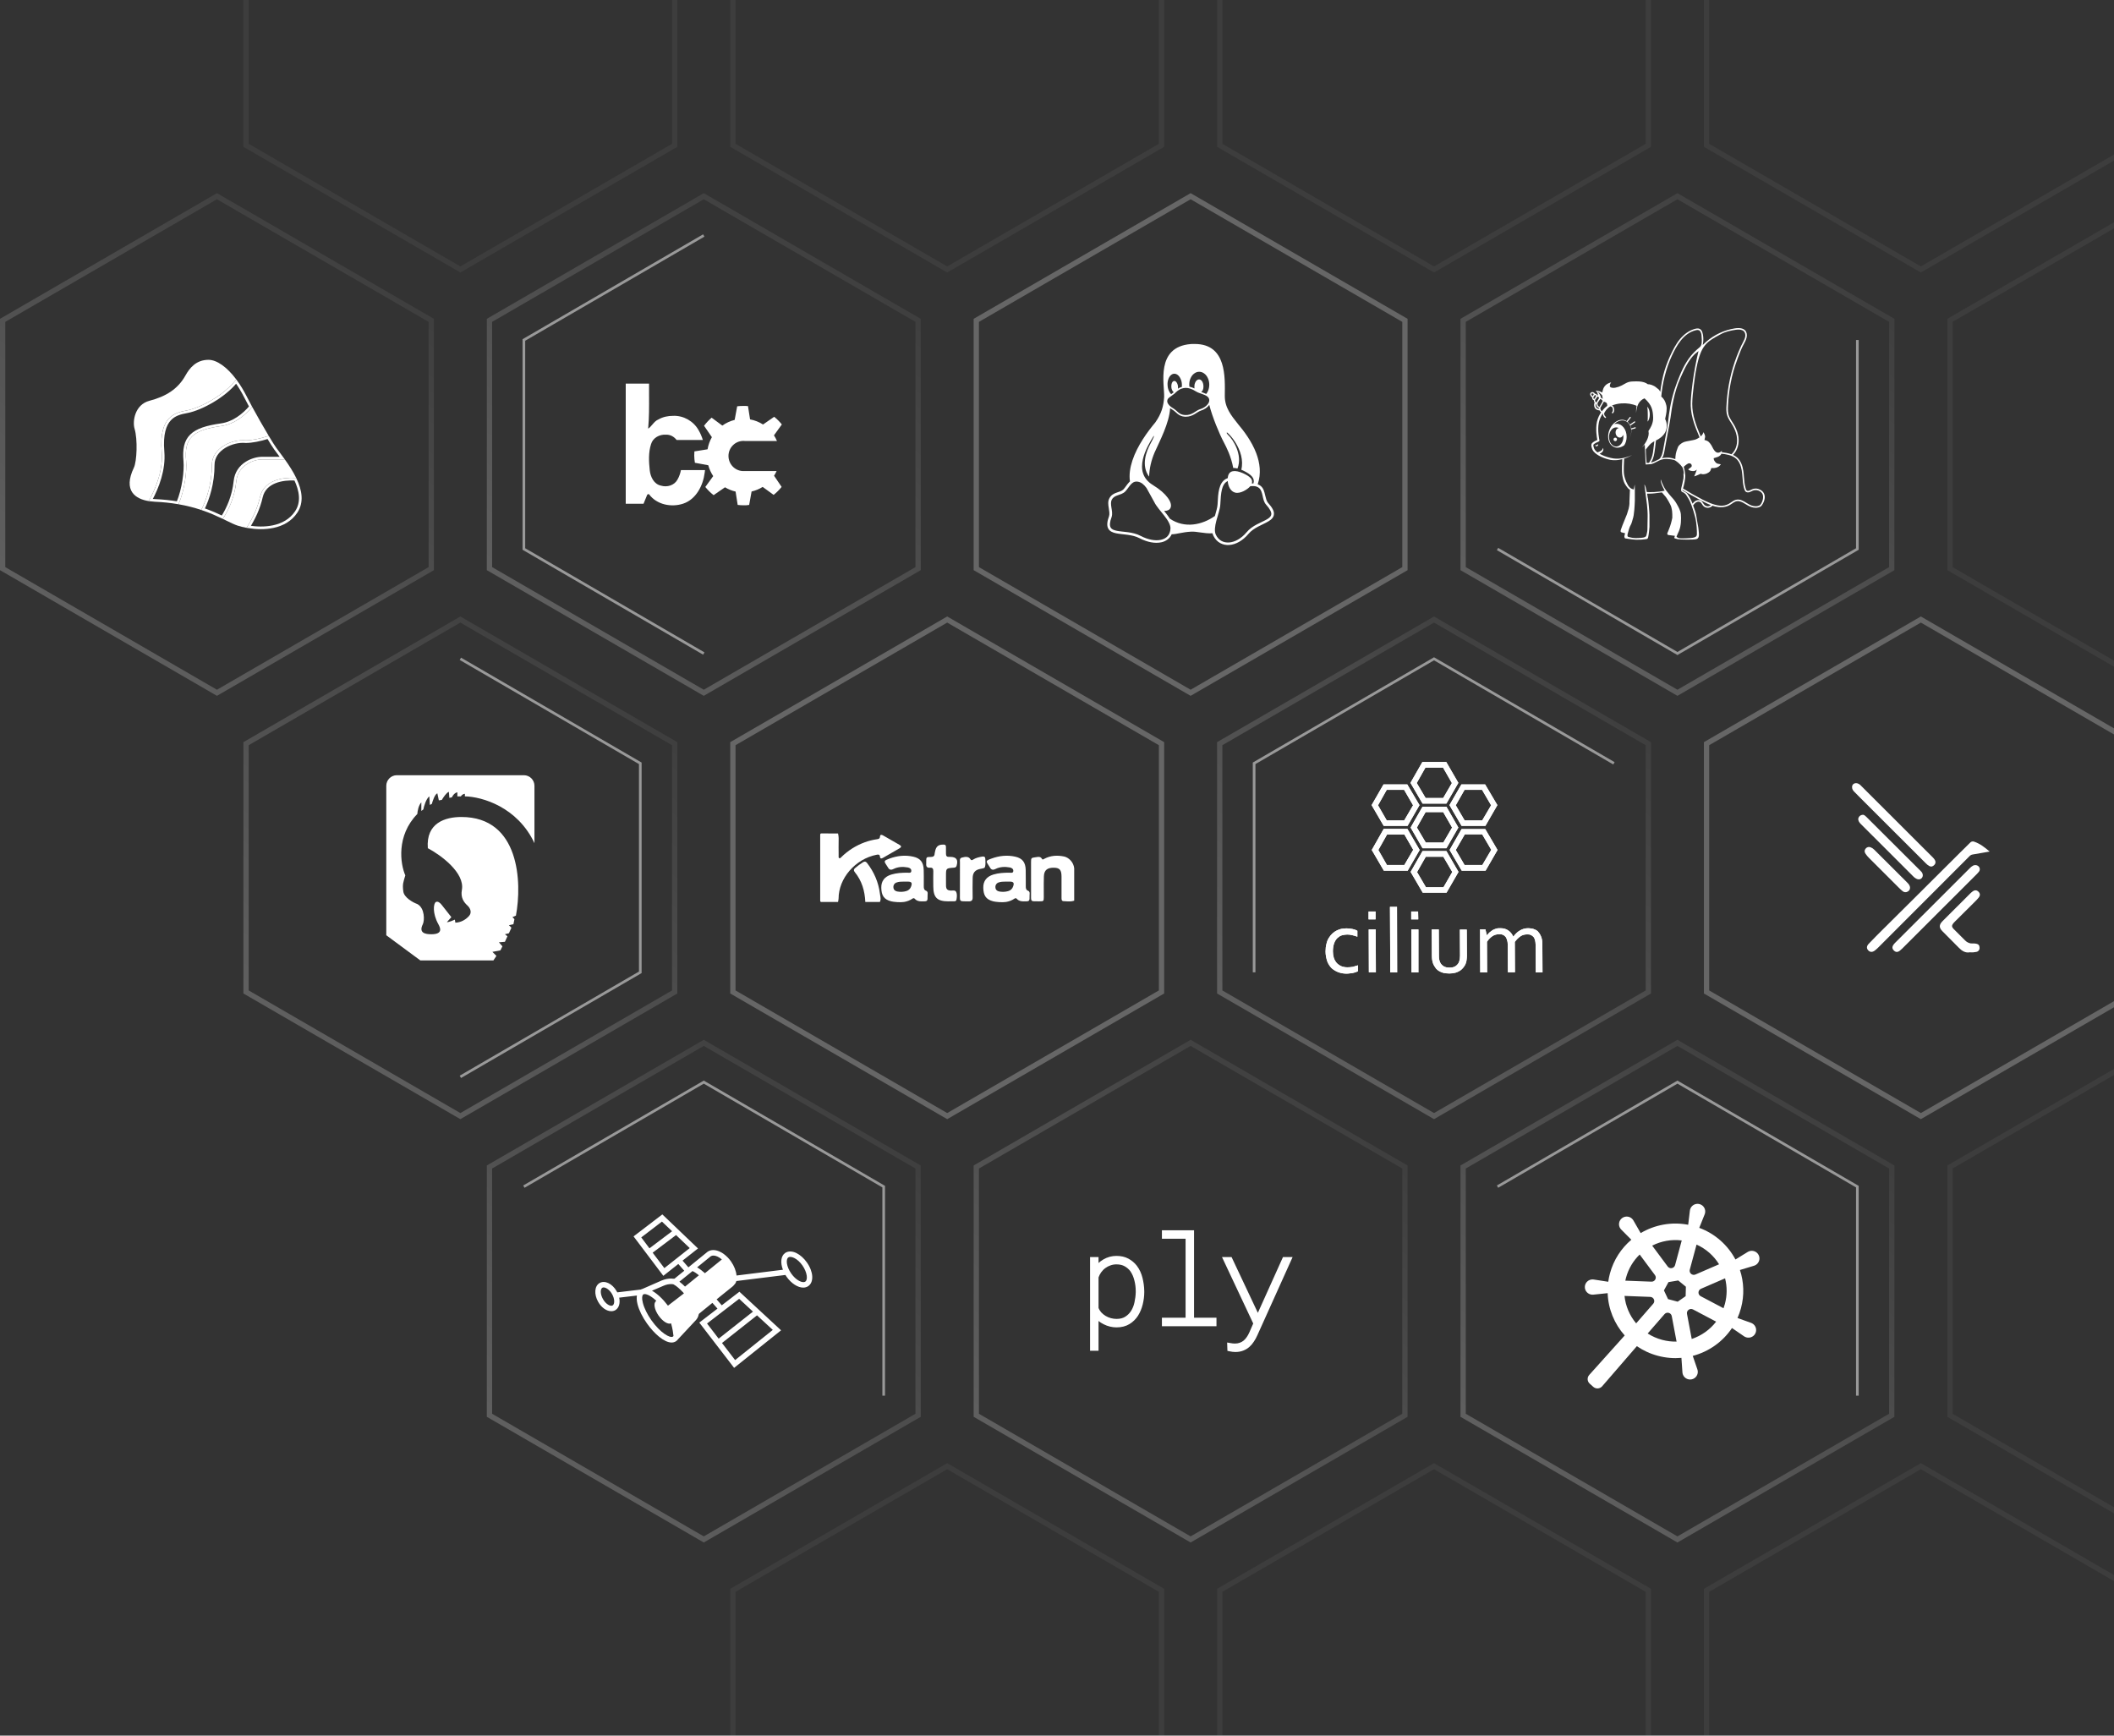 <svg width="799" height="656" viewBox="0 0 799 656" fill="none" xmlns="http://www.w3.org/2000/svg">
<rect x="0" y="0" width="799" height="656" fill="#333333" stroke="none"/>
<path opacity="0.25" d="M461 281.076L542 234.156L623 281.076V374.924L542 421.844L461 374.924V281.076Z" stroke="url(#paint0_linear)" stroke-width="2"/>
<path opacity="0.5" d="M610 288.5L542 249L474 288.5V367.5" stroke="white"/>
<path opacity="0.25" d="M277 281.076L358 234.156L439 281.076V374.924L358 421.844L277 374.924V281.076Z" stroke="white" stroke-width="2"/>
<path opacity="0.25" d="M93 281.076L174 234.156L255 281.076V374.924L174 421.844L93 374.924V281.076Z" stroke="url(#paint1_linear)" stroke-width="2"/>
<path opacity="0.25" d="M645 281.076L726 234.156L807 281.076V374.924L726 421.844L645 374.924V281.076Z" stroke="white" stroke-width="2"/>
<path opacity="0.05" d="M461 601.076L542 554.156L623 601.076V694.924L542 741.844L461 694.924V601.076Z" stroke="white" stroke-width="2"/>
<path opacity="0.05" d="M277 601.076L358 554.156L439 601.076V694.924L358 741.844L277 694.924V601.076Z" stroke="white" stroke-width="2"/>
<path opacity="0.05" d="M645 601.076L726 554.156L807 601.076V694.924L726 741.844L645 694.924V601.076Z" stroke="white" stroke-width="2"/>
<path opacity="0.05" d="M461 -38.924L542 -85.844L623 -38.924V54.924L542 101.844L461 54.924V-38.924Z" stroke="white" stroke-width="2"/>
<path opacity="0.05" d="M277 -38.924L358 -85.844L439 -38.924V54.924L358 101.844L277 54.924V-38.924Z" stroke="white" stroke-width="2"/>
<path opacity="0.05" d="M93 -38.924L174 -85.844L255 -38.924V54.924L174 101.844L93 54.924V-38.924Z" stroke="white" stroke-width="2"/>
<path opacity="0.05" d="M645 -38.924L726 -85.844L807 -38.924V54.924L726 101.844L645 54.924V-38.924Z" stroke="white" stroke-width="2"/>
<path opacity="0.25" d="M369 121.076L450 74.156L531 121.076V214.924L450 261.844L369 214.924V121.076Z" stroke="white" stroke-width="2"/>
<path opacity="0.25" d="M185 121.076L266 74.156L347 121.076V214.924L266 261.844L185 214.924V121.076Z" stroke="url(#paint2_linear)" stroke-width="2"/>
<path opacity="0.25" d="M1 121.076L82 74.156L163 121.076V214.924L82 261.844L1 214.924V121.076Z" stroke="url(#paint3_linear)" stroke-width="2"/>
<path opacity="0.5" d="M266 89L198 128.5V207.5L266 247" stroke="white"/>
<path opacity="0.5" d="M174 249L242 288.5V367.5L174 407" stroke="white"/>
<path opacity="0.25" d="M553 121.076L634 74.156L715 121.076V214.924L634 261.844L553 214.924V121.076Z" stroke="url(#paint4_linear)" stroke-width="2"/>
<path opacity="0.5" d="M702 128.5V207.5L634 247L566 207.5" stroke="white"/>
<path opacity="0.05" d="M737 121.076L818 74.156L899 121.076V214.924L818 261.844L737 214.924V121.076Z" stroke="white" stroke-width="2"/>
<path opacity="0.25" d="M369 441.076L450 394.156L531 441.076V534.924L450 581.844L369 534.924V441.076Z" stroke="url(#paint5_linear)" stroke-width="2"/>
<path opacity="0.25" d="M185 441.076L266 394.156L347 441.076V534.924L266 581.844L185 534.924V441.076Z" stroke="url(#paint6_linear)" stroke-width="2"/>
<path opacity="0.5" d="M334 527.5V448.5L266 409L198 448.5" stroke="white"/>
<path opacity="0.25" d="M553 441.076L634 394.156L715 441.076V534.924L634 581.844L553 534.924V441.076Z" stroke="url(#paint7_linear)" stroke-width="2"/>
<path opacity="0.5" d="M702 527.5V448.5L634 409L566 448.5" stroke="white"/>
<path opacity="0.05" d="M737 441.076L818 394.156L899 441.076V534.924L818 581.844L737 534.924V441.076Z" stroke="white" stroke-width="2"/>
<path fill-rule="evenodd" clip-rule="evenodd" d="M644.267 459.031C644.322 458.904 644.368 458.771 644.405 458.633C644.821 457.094 643.9 455.512 642.348 455.099C640.797 454.687 639.201 455.6 638.786 457.14C638.743 457.298 638.714 457.457 638.699 457.615L638.061 462.91C631.693 461.696 625.345 462.952 620.104 466.057L617.39 461.341C617.324 461.219 617.249 461.1 617.163 460.986C616.21 459.703 614.389 459.43 613.096 460.375C611.802 461.321 611.527 463.128 612.48 464.411C612.578 464.543 612.686 464.664 612.801 464.774L616.574 468.571C612.773 471.794 609.882 476.151 608.49 481.304C608.206 482.354 607.993 483.406 607.848 484.456L602.442 483.619C602.305 483.593 602.164 483.578 602.021 483.572C600.415 483.511 599.064 484.753 599.002 486.345C598.941 487.938 600.192 489.278 601.798 489.339C601.963 489.346 602.125 489.338 602.284 489.318L607.625 488.762C607.831 494.727 610.162 500.375 614.064 504.75L600.66 519.674C599.797 520.635 599.878 522.105 600.84 522.967L602.18 524.168C603.165 525.05 604.688 524.954 605.552 523.955L618.659 508.797C621.015 510.415 623.687 511.665 626.614 512.443C629.597 513.236 632.599 513.473 635.506 513.218L635.88 518.628C635.886 518.766 635.901 518.906 635.928 519.046C636.223 520.612 637.743 521.645 639.322 521.352C640.902 521.058 641.942 519.551 641.647 517.984C641.616 517.823 641.573 517.668 641.518 517.519L639.787 512.473C645.804 510.892 651.123 507.166 654.616 501.939L659.112 505.025C659.224 505.106 659.344 505.181 659.471 505.248C660.889 505.996 662.651 505.462 663.405 504.055C664.159 502.648 663.621 500.901 662.202 500.152C662.056 500.075 661.907 500.012 661.755 499.962L656.7 498.155C657.222 496.978 657.661 495.746 658.006 494.465C659.342 489.523 659.113 484.53 657.621 480.005L662.855 478.425C662.99 478.388 663.123 478.342 663.255 478.285C664.727 477.647 665.399 475.945 664.756 474.485C664.113 473.025 662.398 472.358 660.925 472.996C660.774 473.062 660.631 473.139 660.497 473.225L655.926 476.035C653.074 470.667 648.304 466.319 642.245 464.075L644.267 459.031ZM651.418 494.464C651.611 493.939 651.782 493.4 651.931 492.85C652.819 489.561 652.79 486.243 651.999 483.163L642.898 487.107C641.693 487.629 641.628 489.301 642.79 489.913L651.418 494.464ZM648.627 499.529L639.894 494.923C638.73 494.309 637.367 495.302 637.61 496.587L639.4 506.076C643.037 504.862 646.269 502.59 648.627 499.529ZM633.668 507.071L631.849 497.427C631.607 496.142 629.974 495.705 629.113 496.695L622.751 504.005C624.401 505.062 626.243 505.885 628.242 506.417C630.057 506.899 631.88 507.108 633.668 507.071ZM618.396 500.178C615.944 497.258 614.388 493.645 613.998 489.804L623.727 490.175C625.044 490.225 625.718 491.764 624.857 492.753L618.396 500.178ZM614.298 484.04L624.177 484.417C625.494 484.467 626.285 482.984 625.503 481.932L619.727 474.161C617.323 476.488 615.498 479.466 614.566 482.919C614.465 483.292 614.375 483.666 614.298 484.04ZM624.455 470.796L630.321 478.689C631.103 479.741 632.765 479.429 633.106 478.167L635.625 468.841C631.692 468.353 627.819 469.091 624.455 470.796ZM641.226 470.403L638.667 479.878C638.326 481.141 639.608 482.235 640.815 481.711L649.732 477.847C647.753 474.648 644.83 472.016 641.226 470.403ZM634.306 483.967L637.192 486.333L637.099 489.902L634.097 491.985L630.446 491.015L628.897 487.722L630.615 484.585L634.306 483.967Z" fill="white"/>
<path d="M551.195 295.889L546.678 303.72H537.663L533.097 295.889L537.604 288H546.619L551.195 295.889ZM538.818 301.616H545.463L548.766 295.948L548.708 295.889L545.405 290.104H538.76L535.467 295.948L538.818 301.616Z" fill="white"/>
<path d="M565.942 304.305L561.424 312.139H552.409L547.834 304.305L552.351 296.473H561.308L565.942 304.305ZM560.21 310.092L563.571 304.363L560.151 298.519H553.565L553.507 298.578L550.214 304.363L553.565 310.092H560.21Z" fill="white"/>
<path d="M536.507 304.305L531.999 312.139H522.974L518.408 304.305L522.916 296.473H531.882L536.507 304.305ZM524.13 310.092H530.726L534.078 304.363L530.726 298.578L530.668 298.519H524.13L520.837 304.363L524.13 310.092Z" fill="white"/>
<path d="M551.194 312.779L546.677 320.605H537.662L533.155 312.779L537.662 304.888H546.677L551.194 312.779ZM538.876 318.443H545.521L548.824 312.779L545.463 306.934H538.818L536.331 311.314L535.525 312.779L538.876 318.443Z" fill="white"/>
<path d="M536.565 321.255L532.048 329.081H523.033L518.467 321.255L522.975 313.303H531.941L536.565 321.255ZM524.189 326.919H530.785L534.137 321.197L530.834 315.465L530.785 315.407H524.247L520.954 321.255L524.189 326.919Z" fill="white"/>
<path d="M551.253 329.547L546.735 337.383H537.72L533.155 329.547L537.662 321.662H546.677L551.253 329.547ZM538.935 335.337H545.579L548.882 329.605V329.547L545.521 323.825H538.876L535.583 329.605L538.935 335.337Z" fill="white"/>
<path d="M565.999 321.255L561.482 329.081H552.467L547.891 321.255L552.409 313.361H561.365L565.999 321.255ZM553.681 326.919H560.268L563.629 321.197L560.209 315.349H553.623L553.565 315.465L550.213 321.255L553.565 326.977L553.681 326.919Z" fill="white"/>
<path d="M519.963 351.29L520.021 367.476H517.369L517.311 351.29H519.963Z" fill="white"/>
<path d="M519.905 344.511V347.488H517.253V344.511H519.905Z" fill="white"/>
<path d="M528.007 342.756L528.065 367.535H525.462L525.345 342.756H528.007Z" fill="white"/>
<path d="M513.026 351.814V354.035C512.337 353.802 511.696 353.569 511.064 353.453C510.423 353.278 509.792 353.22 509.15 353.22C508.519 353.22 507.878 353.336 507.188 353.511C506.547 353.686 505.974 354.093 505.449 354.558C504.934 355.092 504.526 355.732 504.235 356.547C503.953 357.371 503.778 358.36 503.778 359.592C503.778 360.464 503.895 361.221 504.118 361.987C504.351 362.744 504.701 363.326 505.168 363.907C505.226 363.975 505.333 364.092 505.391 364.15C505.799 364.557 506.324 364.906 506.838 365.139C507.538 365.43 508.344 365.605 509.267 365.605C509.908 365.605 510.54 365.546 511.297 365.43C511.929 365.255 512.56 365.081 513.26 364.848V367.069C513.085 367.185 512.793 367.302 512.512 367.418C512.22 367.535 511.871 367.593 511.463 367.709C511.123 367.825 510.715 367.884 510.248 367.884C509.85 367.942 509.384 368 508.976 368C507.878 368 506.897 367.825 505.857 367.476C504.934 367.127 504.06 366.603 503.312 365.954C502.622 365.255 502.039 364.383 501.631 363.326C501.291 362.22 501 361.046 501 359.592C501 358.535 501.117 357.545 501.35 356.721C501.525 355.848 501.865 355.092 502.273 354.442C502.681 353.802 503.137 353.22 503.603 352.813C504.118 352.337 504.643 351.988 505.226 351.697C505.799 351.407 506.44 351.174 507.013 351.057C507.654 350.999 508.286 350.883 508.869 350.883C509.675 350.883 510.423 350.999 511.122 351.115C511.812 351.232 512.453 351.465 513.026 351.814Z" fill="white"/>
<path d="M536.098 351.29V367.535H533.495L533.436 351.29H536.098Z" fill="white"/>
<path d="M581.436 352.279C581.786 352.638 582.126 353.162 582.359 353.744C582.709 354.5 582.942 355.441 582.942 356.663L583 367.535H580.455L580.397 357.07C580.397 356.372 580.28 355.79 580.163 355.266C579.989 354.733 579.814 354.326 579.522 354.035C579.241 353.744 578.891 353.511 578.483 353.337C578.085 353.162 577.618 353.162 577.152 353.162C576.229 353.162 575.365 353.395 574.607 353.918C573.859 354.442 573.169 355.15 572.528 356.023L572.586 367.476H569.924L569.866 357.012C569.866 356.314 569.75 355.732 569.584 355.208C569.41 354.675 569.235 354.268 568.943 353.977C568.652 353.686 568.312 353.395 567.904 353.278C567.496 353.104 567.039 353.104 566.573 353.104C565.65 353.104 564.785 353.337 564.028 353.86C563.28 354.384 562.58 355.092 562.007 355.965L562.065 367.535H559.462L559.404 351.232H561.424L561.949 353.511C562.298 353.162 562.58 352.813 562.93 352.454C563.28 352.163 563.678 351.872 564.086 351.581C564.494 351.348 565.009 351.116 565.475 350.999C566 350.825 566.515 350.825 567.097 350.825C568.312 350.825 569.293 351.116 570.099 351.698C570.332 351.872 570.566 352.047 570.74 352.221C571.255 352.755 571.663 353.336 571.955 354.035C572.703 353.046 573.509 352.221 574.442 351.698C575.365 351.116 576.462 350.825 577.618 350.825C578.201 350.825 578.774 350.941 579.415 351.057C580.047 351.232 580.63 351.523 581.145 351.93C581.203 352.047 581.32 352.163 581.436 352.279Z" fill="white"/>
<path d="M554.372 351.232L554.43 361.221C554.43 361.813 554.372 362.278 554.314 362.744C554.255 363.209 554.197 363.675 554.022 364.034C553.857 364.615 553.507 365.081 553.158 365.605C552.808 366.07 552.351 366.487 551.885 366.836C551.37 367.186 550.787 367.418 550.098 367.651C549.398 367.826 548.65 367.942 547.785 367.942C546.911 367.942 546.163 367.826 545.522 367.709C544.891 367.535 544.249 367.244 543.793 366.953C543.443 366.72 543.152 366.487 542.928 366.254C542.753 366.07 542.637 365.954 542.52 365.721C542.171 365.256 541.879 364.79 541.656 364.208C541.481 363.791 541.422 363.326 541.306 362.86C541.248 362.336 541.189 361.871 541.189 361.221L541.131 351.29H543.793L543.851 361.221C543.851 362.162 543.968 362.86 544.191 363.5C544.366 363.975 544.599 364.325 544.949 364.674C545.124 364.848 545.299 364.965 545.522 365.139C546.105 365.547 546.911 365.721 547.834 365.721C548.825 365.721 549.631 365.546 550.263 365.081C550.846 364.615 551.312 364.092 551.535 363.326C551.71 362.744 551.827 362.046 551.827 361.279L551.768 351.348H554.372V351.232Z" fill="white"/>
<path d="M535.982 344.511L536.04 347.488H533.379V344.511H535.982Z" fill="white"/>
<path d="M551.195 295.889L546.678 303.72H537.663L533.097 295.889L537.604 288H546.619L551.195 295.889ZM538.818 301.616H545.463L548.766 295.948L548.708 295.889L545.405 290.104H538.76L535.467 295.948L538.818 301.616Z" fill="white"/>
<path d="M565.942 304.305L561.424 312.139H552.409L547.834 304.305L552.351 296.473H561.308L565.942 304.305ZM560.21 310.092L563.571 304.363L560.151 298.519H553.565L553.507 298.578L550.214 304.363L553.565 310.092H560.21Z" fill="white"/>
<path d="M536.507 304.305L531.999 312.139H522.974L518.408 304.305L522.916 296.473H531.882L536.507 304.305ZM524.13 310.092H530.726L534.078 304.363L530.726 298.578L530.668 298.519H524.13L520.837 304.363L524.13 310.092Z" fill="white"/>
<path d="M551.194 312.779L546.677 320.605H537.662L533.155 312.779L537.662 304.888H546.677L551.194 312.779ZM538.876 318.443H545.521L548.824 312.779L545.463 306.934H538.818L536.331 311.314L535.525 312.779L538.876 318.443Z" fill="white"/>
<path d="M536.565 321.255L532.048 329.081H523.033L518.467 321.255L522.975 313.303H531.941L536.565 321.255ZM524.189 326.919H530.785L534.137 321.197L530.834 315.465L530.785 315.407H524.247L520.954 321.255L524.189 326.919Z" fill="white"/>
<path d="M551.253 329.547L546.735 337.383H537.72L533.155 329.547L537.662 321.662H546.677L551.253 329.547ZM538.935 335.337H545.579L548.882 329.605V329.547L545.521 323.825H538.876L535.583 329.605L538.935 335.337Z" fill="white"/>
<path d="M565.999 321.255L561.482 329.081H552.467L547.891 321.255L552.409 313.361H561.365L565.999 321.255ZM553.681 326.919H560.268L563.629 321.197L560.209 315.349H553.623L553.565 315.465L550.213 321.255L553.565 326.977L553.681 326.919Z" fill="white"/>
<path d="M519.963 351.29L520.021 367.476H517.369L517.311 351.29H519.963Z" fill="white"/>
<path d="M519.905 344.511V347.488H517.253V344.511H519.905Z" fill="white"/>
<path d="M528.007 342.756L528.065 367.535H525.462L525.345 342.756H528.007Z" fill="white"/>
<path d="M513.026 351.814V354.035C512.337 353.802 511.696 353.569 511.064 353.453C510.423 353.278 509.792 353.22 509.15 353.22C508.519 353.22 507.878 353.336 507.188 353.511C506.547 353.686 505.974 354.093 505.449 354.558C504.934 355.092 504.526 355.732 504.235 356.547C503.953 357.371 503.778 358.36 503.778 359.592C503.778 360.464 503.895 361.221 504.118 361.987C504.351 362.744 504.701 363.326 505.168 363.907C505.226 363.975 505.333 364.092 505.391 364.15C505.799 364.557 506.324 364.906 506.838 365.139C507.538 365.43 508.344 365.605 509.267 365.605C509.908 365.605 510.54 365.546 511.297 365.43C511.929 365.255 512.56 365.081 513.26 364.848V367.069C513.085 367.185 512.793 367.302 512.512 367.418C512.22 367.535 511.871 367.593 511.463 367.709C511.123 367.825 510.715 367.884 510.248 367.884C509.85 367.942 509.384 368 508.976 368C507.878 368 506.897 367.825 505.857 367.476C504.934 367.127 504.06 366.603 503.312 365.954C502.622 365.255 502.039 364.383 501.631 363.326C501.291 362.22 501 361.046 501 359.592C501 358.535 501.117 357.545 501.35 356.721C501.525 355.848 501.865 355.092 502.273 354.442C502.681 353.802 503.137 353.22 503.603 352.813C504.118 352.337 504.643 351.988 505.226 351.697C505.799 351.407 506.44 351.174 507.013 351.057C507.654 350.999 508.286 350.883 508.869 350.883C509.675 350.883 510.423 350.999 511.122 351.115C511.812 351.232 512.453 351.465 513.026 351.814Z" fill="white"/>
<path d="M536.098 351.29V367.535H533.495L533.436 351.29H536.098Z" fill="white"/>
<path d="M581.436 352.279C581.786 352.629 582.126 353.162 582.359 353.744C582.709 354.5 582.942 355.441 582.942 356.663L583 367.535H580.455L580.397 357.07C580.397 356.372 580.28 355.79 580.163 355.266C579.989 354.733 579.814 354.326 579.522 354.035C579.241 353.744 578.891 353.511 578.483 353.337C578.085 353.162 577.618 353.162 577.152 353.162C576.229 353.162 575.365 353.395 574.617 353.918C573.859 354.442 573.169 355.15 572.528 356.023L572.586 367.476H569.924L569.866 357.012C569.866 356.314 569.759 355.732 569.584 355.208C569.41 354.675 569.235 354.268 568.943 353.977C568.652 353.686 568.312 353.395 567.904 353.278C567.496 353.104 567.039 353.104 566.573 353.104C565.65 353.104 564.785 353.337 564.028 353.86C563.28 354.384 562.58 355.092 562.007 355.965L562.065 367.535H559.462L559.404 351.232H561.424L561.949 353.511C562.298 353.162 562.58 352.813 562.93 352.454C563.28 352.163 563.678 351.872 564.086 351.581C564.494 351.348 565.009 351.116 565.475 350.999C566 350.825 566.515 350.825 567.097 350.825C568.312 350.825 569.293 351.116 570.099 351.698C570.332 351.872 570.566 352.047 570.74 352.221C571.255 352.755 571.663 353.336 571.955 354.035C572.703 353.046 573.509 352.221 574.442 351.698C575.365 351.116 576.462 350.825 577.618 350.825C578.201 350.825 578.774 350.941 579.415 351.057C580.047 351.232 580.63 351.523 581.145 351.93C581.203 352.047 581.32 352.163 581.436 352.279Z" fill="white"/>
<path d="M554.372 351.232L554.43 361.221C554.43 361.813 554.372 362.278 554.314 362.744C554.255 363.209 554.197 363.675 554.022 364.034C553.857 364.615 553.507 365.081 553.158 365.605C552.808 366.07 552.351 366.487 551.885 366.836C551.37 367.186 550.787 367.418 550.098 367.651C549.398 367.826 548.65 367.942 547.776 367.942C546.911 367.942 546.163 367.826 545.522 367.709C544.891 367.535 544.249 367.244 543.793 366.953C543.443 366.72 543.152 366.487 542.918 366.245C542.753 366.07 542.637 365.954 542.52 365.721C542.171 365.256 541.879 364.79 541.656 364.208C541.481 363.791 541.422 363.326 541.306 362.86C541.248 362.336 541.189 361.871 541.189 361.221L541.131 351.29H543.793L543.851 361.221C543.851 362.162 543.968 362.86 544.191 363.5C544.366 363.966 544.599 364.325 544.949 364.674C545.124 364.848 545.299 364.965 545.522 365.139C546.105 365.547 546.911 365.721 547.834 365.721C548.825 365.721 549.631 365.546 550.263 365.081C550.846 364.615 551.312 364.092 551.535 363.326C551.71 362.744 551.827 362.046 551.827 361.279L551.768 351.348H554.372V351.232Z" fill="white"/>
<path d="M535.982 344.511L536.04 347.488H533.379V344.511H535.982Z" fill="white"/>
<path d="M146 353.489V297C146 294.791 147.791 293 150 293H198C200.209 293 202 294.791 202 297V318.679C195.568 304.984 182.198 301.116 175.703 300.989V300.038C174.946 300.038 174.378 300.672 174.189 300.989H172.865V299.467C171.805 299.62 171.036 300.799 170.784 301.37L169.838 301.56L169.649 299.277C168.741 299.582 167.505 301.433 167 302.321L165.865 302.511L165.297 299.848C164.389 300.152 163.532 302.638 163.216 303.842L162.459 304.223L162.27 300.989C161.059 301.902 160.252 304.667 160 305.935L159.243 306.505V303.272C158.184 304.337 157.793 306.632 157.73 307.647C149.708 315.864 151.297 326.542 153.189 330.853C152.432 333.516 152.054 334.087 152.432 336.94C152.732 339.203 155.964 341.062 157.73 341.696C160.605 343.217 160.473 347.973 159.811 349.304C158.146 352.652 160.757 353.109 163.027 353.109C167.568 353.109 166.411 350.636 165.676 349.304C163.405 345.196 163.784 341.505 164.73 340.935C165.486 340.478 166.432 341.315 167 342.076L170.595 346.641L168.892 348.543C169.838 348.543 171.099 347.909 171.919 347.592L172.108 348.734C174.42 348.641 176.143 347.454 177.278 346.198C178.36 345.001 177.886 343.349 176.69 342.265C175.332 341.033 174.029 339.282 174.568 336.37C175.778 329.826 166.495 323.118 161.703 320.582C160.946 310.995 168.324 308.788 174.378 308.788C196.476 308.788 197.333 333.643 195 346.071L193.676 346.641L194.432 347.402L194.054 349.304L192.351 349.685L193.297 350.636L192.351 352.728L190.838 353.109L191.784 353.87L190.838 355.962L188.568 356.152L189.892 357.674L189.135 359.196L186.108 359.766L187.622 361.288L186.486 363H158.865L146 353.489Z" fill="white"/>
<path d="M316.962 318.557C317.002 317.371 317.041 316.185 316.739 315.011C316.158 315.011 315.577 315.012 314.996 315.014C313.543 315.017 312.09 315.021 310.637 315.001C310.162 314.992 310 315.039 310 315.59C310.029 323.831 310.029 332.081 310 340.323C310 340.873 310.162 340.921 310.637 340.911C312.09 340.891 313.543 340.895 314.996 340.899C315.577 340.9 316.158 340.902 316.739 340.902C316.844 340.474 316.91 340.047 316.948 339.61C316.948 332.043 323.193 324.619 331.405 323.043C332.051 322.919 332.508 322.976 332.584 323.774C332.65 324.533 333.097 324.59 333.677 324.258C334.247 323.93 334.818 323.601 335.389 323.273C336.932 322.385 338.477 321.497 340.017 320.603C340.673 320.223 340.777 319.786 340.055 319.368C337.945 318.144 335.834 316.938 333.715 315.732C333.173 315.428 332.641 315.409 332.593 316.197C332.546 317.023 332.042 317.109 331.396 317.204C329.846 317.432 328.335 317.811 326.862 318.343C323.545 319.549 320.531 321.457 318.013 323.926C317.969 323.967 317.926 324.015 317.882 324.064C317.707 324.259 317.52 324.467 317.224 324.353C316.928 324.228 316.945 323.938 316.96 323.67C316.964 323.611 316.967 323.553 316.967 323.498C316.959 323.068 316.963 322.64 316.966 322.212C316.971 321.6 316.976 320.989 316.948 320.375C316.922 319.77 316.942 319.164 316.962 318.557Z" fill="white"/>
<path d="M370.859 328.342C371.251 328.272 371.641 328.202 371.991 328.046C372.695 327.742 372.409 324.685 372.39 324.495C372.324 323.736 371.811 323.66 371.174 323.764C369.986 323.973 368.817 324.23 367.79 324.894C367.362 325.169 367.058 325.255 366.725 324.695C366.193 323.802 365.138 323.669 363.541 324.135C362.744 324.366 362.776 324.944 362.807 325.5C362.813 325.607 362.819 325.713 362.819 325.815C362.791 329.689 362.791 333.563 362.81 337.436C362.819 339.237 362.707 340.031 363.049 340.384C363.397 340.742 364.213 340.645 366.098 340.683C367.248 340.702 367.648 340.256 367.619 339.136C367.572 336.696 367.581 334.256 367.628 331.825C367.657 329.907 368.512 328.863 370.252 328.464C370.451 328.415 370.655 328.379 370.859 328.342Z" fill="white"/>
<path fill-rule="evenodd" clip-rule="evenodd" d="M333.088 335.566C333.154 338.357 334.01 339.943 336.823 340.664C337.735 340.902 340.273 341.139 341.69 340.902C342.849 340.721 343.942 340.294 344.902 339.629C345.263 339.383 345.548 339.449 345.834 339.781C346.499 340.531 347.393 340.674 348.343 340.683L348.371 340.684C350.596 340.702 350.615 340.703 350.586 338.481C350.584 338.349 350.594 338.211 350.604 338.071C350.643 337.522 350.684 336.949 350.025 336.677C349.218 336.354 349.151 335.727 349.151 335.025C349.151 334.505 349.153 333.986 349.154 333.467C349.16 331.91 349.165 330.356 349.122 328.796C349.046 325.901 347.858 324.41 345.235 323.802C342.136 323.09 339.114 323.432 336.167 324.514C333.972 325.331 333.972 325.416 335.302 327.382C335.397 327.505 335.483 327.638 335.568 327.78C336.053 328.72 336.652 328.958 337.697 328.445C339.389 327.6 341.243 327.524 343.087 327.856C343.847 327.989 344.541 328.436 344.427 329.271C344.342 329.949 343.775 329.902 343.275 329.86C343.159 329.85 343.046 329.841 342.944 329.841C340.891 329.841 338.867 329.945 336.89 330.543C334.352 331.322 333.031 332.983 333.088 335.566ZM341.46 333.216C341.628 333.215 341.797 333.214 341.965 333.211H343.163C344.522 333.23 344.845 333.705 344.379 334.996C344.246 335.442 343.999 335.832 343.666 336.154C343.334 336.468 342.925 336.696 342.478 336.81C341.366 337.123 340.197 337.161 339.057 336.933C338.23 336.753 337.717 336.24 337.669 335.366C337.631 334.968 337.735 334.569 337.954 334.237C338.182 333.895 338.515 333.648 338.905 333.534C339.731 333.224 340.598 333.22 341.46 333.216Z" fill="white"/>
<path fill-rule="evenodd" clip-rule="evenodd" d="M371.64 335.566C371.706 338.357 372.562 339.943 375.375 340.664C376.288 340.902 378.816 341.139 380.242 340.902C381.392 340.721 382.494 340.294 383.454 339.629C383.815 339.383 384.091 339.449 384.386 339.781C385.051 340.531 385.944 340.674 386.895 340.683L386.923 340.684C389.148 340.702 389.167 340.703 389.129 338.481C389.127 338.348 389.137 338.207 389.148 338.065C389.189 337.519 389.232 336.948 388.568 336.677C387.769 336.354 387.703 335.727 387.703 335.025C387.7 334.331 387.702 333.639 387.704 332.948C387.708 331.564 387.712 330.183 387.674 328.796C387.598 325.901 386.41 324.41 383.787 323.802C380.688 323.09 377.666 323.432 374.719 324.514C372.514 325.331 372.524 325.416 373.845 327.382C373.94 327.505 374.035 327.638 374.111 327.78C374.605 328.72 375.204 328.958 376.24 328.445C377.941 327.6 379.785 327.524 381.639 327.856C382.399 327.989 383.084 328.436 382.979 329.271C382.894 329.949 382.328 329.902 381.823 329.86C381.705 329.85 381.591 329.841 381.487 329.841C379.443 329.841 377.409 329.945 375.442 330.543C372.904 331.322 371.583 332.983 371.64 335.566ZM380.009 333.216C380.178 333.215 380.348 333.214 380.517 333.211H381.705C383.065 333.23 383.397 333.705 382.931 334.996C382.798 335.442 382.551 335.832 382.219 336.154C381.886 336.468 381.477 336.696 381.03 336.81C379.918 337.123 378.74 337.161 377.609 336.933C376.782 336.753 376.259 336.24 376.221 335.366C376.183 334.968 376.288 334.569 376.506 334.237C376.734 333.895 377.067 333.648 377.447 333.534C378.282 333.224 379.143 333.22 380.009 333.216Z" fill="white"/>
<path d="M402.8 340.652C403.871 340.719 404.95 340.787 406 340.417V328.198C405.781 325.863 403.928 324.106 402.227 323.736C399.622 323.176 397.075 323.328 394.67 324.609C394.636 324.628 394.601 324.649 394.564 324.67C394.311 324.819 394.025 324.988 393.834 324.647C393.312 323.704 392.522 323.828 391.743 323.951C391.628 323.969 391.514 323.987 391.4 324.002C389.699 324.229 389.699 324.249 389.69 326.033C389.69 326.979 389.689 327.927 389.688 328.873C389.687 331.715 389.685 334.556 389.699 337.398C389.704 339.24 389.599 340.05 389.952 340.402C390.305 340.755 391.115 340.65 392.95 340.664C394.432 340.664 394.499 340.579 394.508 339.098C394.511 338.256 394.507 337.415 394.502 336.573C394.492 334.785 394.482 332.996 394.546 331.208C394.632 328.834 395.877 327.885 398.482 327.97C400.525 328.037 401.2 328.853 401.209 331.312V339.335C401.209 339.905 401.21 340.579 401.97 340.607C402.245 340.617 402.522 340.634 402.8 340.652Z" fill="white"/>
<path d="M323.06 329.613C325.75 332.888 326.862 336.734 327.052 340.902H332.574C332.963 340.081 332.82 339.261 332.677 338.445C332.635 338.203 332.593 337.962 332.565 337.721C332.023 333.43 330.35 329.603 327.717 326.185C327.27 325.597 326.795 325.492 326.177 325.891C325.132 326.556 324.134 327.287 323.193 328.094C322.642 328.568 322.575 329.015 323.06 329.613Z" fill="white"/>
<path d="M358.371 340.674H358.732V340.655C358.944 340.655 359.157 340.656 359.37 340.657C359.798 340.659 360.227 340.661 360.652 340.655C361.032 340.645 361.422 340.522 361.488 340.114C361.659 339.126 361.812 338.091 361.412 337.17C361.125 336.51 360.512 336.55 359.918 336.588C359.726 336.6 359.536 336.612 359.359 336.601C358.047 336.515 357.591 336.098 357.553 334.749C357.533 333.868 357.537 332.986 357.541 332.104C357.542 331.752 357.544 331.399 357.544 331.047C357.544 328.17 357.544 328.17 360.443 327.951C360.947 327.913 361.374 327.847 361.545 327.258C362.23 324.961 361.498 323.897 359.188 323.869C359.134 323.869 359.08 323.868 359.027 323.867C358.919 323.865 358.811 323.862 358.703 323.869C357.905 323.907 357.525 323.536 357.544 322.729C357.563 321.852 357.544 320.983 357.525 320.105L357.525 320.09C357.515 319.615 357.392 319.255 356.783 319.226C354.721 319.141 353.799 319.843 353.409 321.846C353.333 322.112 353.276 322.388 353.248 322.663C353.21 323.574 352.744 323.878 351.85 323.888C350.082 323.897 350.082 323.935 350.073 325.664L350.073 325.692C350.073 325.783 350.075 325.876 350.077 325.968C350.081 326.155 350.086 326.343 350.073 326.527C349.987 327.534 350.406 328.056 351.451 327.951C352.459 327.856 352.772 328.35 352.753 329.3C352.715 330.833 352.726 332.361 352.737 333.892C352.739 334.276 352.742 334.659 352.744 335.044C352.763 339.221 354.198 340.655 358.371 340.674Z" fill="white"/>
<path d="M727.844 326.265C728.224 326.673 728.671 327.033 729.165 327.317C729.896 327.706 730.505 327.516 731.056 326.948C731.312 326.72 731.474 326.407 731.521 326.076C731.569 325.734 731.502 325.393 731.322 325.099C731.113 324.72 730.847 324.379 730.533 324.085C724.561 318.122 718.59 312.157 712.618 306.192L712.582 306.156C709.509 303.087 706.437 300.018 703.365 296.95C703.004 296.542 702.538 296.24 702.025 296.072C700.913 295.77 700.001 296.456 700.001 297.424C699.982 298.285 700.371 298.771 700.808 299.222C701.616 300.055 702.433 300.882 703.251 301.702C711.038 309.481 718.834 317.267 726.63 325.053L727.844 326.265Z" fill="white"/>
<path d="M742.22 320.876C743.016 320.1 743.812 319.323 744.588 318.53C744.778 318.293 745.034 318.132 745.32 318.065C745.614 317.99 745.918 318.009 746.194 318.132C748.38 318.881 750.147 320.274 752 321.848C751.254 321.978 750.527 322.108 749.813 322.236L749.81 322.237L749.809 322.237C748.343 322.5 746.931 322.753 745.519 322.976C745.091 323.052 744.711 323.26 744.417 323.573C732.966 335.043 721.506 346.513 710.036 357.983C709.57 358.466 709.066 358.912 708.525 359.319C707.603 359.983 706.729 359.897 706.063 359.139C705.417 358.419 705.484 357.547 706.301 356.703C708.106 354.836 709.912 352.978 711.765 351.158C715.722 347.261 719.657 343.337 723.591 339.415C724.9 338.109 726.211 336.802 727.521 335.498C729.749 333.275 731.98 331.055 734.21 328.834C736.441 326.614 738.672 324.393 740.901 322.17C741.338 321.737 741.779 321.307 742.22 320.876Z" fill="white"/>
<path d="M748.284 328.559C748.275 328.872 748.17 329.175 747.98 329.431C747.762 329.706 747.534 329.972 747.286 330.227C737.93 339.58 728.564 348.932 719.198 358.284L718.959 358.523C718.673 358.817 718.369 359.082 718.046 359.329C717.191 359.973 716.488 359.935 715.804 359.253C715.11 358.561 715.072 357.86 715.699 357.006C715.946 356.684 716.212 356.381 716.507 356.106C721.16 351.459 725.811 346.811 730.462 342.162L730.473 342.151C735.126 337.5 739.78 332.848 744.436 328.199C744.816 327.782 745.262 327.422 745.766 327.156C746.935 326.606 748.275 327.336 748.284 328.559Z" fill="white"/>
<path d="M746.412 340.825L738.886 348.304C738.667 348.504 738.468 348.721 738.278 348.949C737.622 349.774 737.631 350.342 738.363 351.091C739.826 352.57 741.29 354.039 742.772 355.49C743.133 355.869 743.561 356.153 744.046 356.352C744.521 356.542 745.034 356.627 745.547 356.599C746.003 356.57 746.469 356.599 746.915 356.675C747.79 356.836 748.179 357.338 748.189 358.191C748.227 358.57 748.103 358.95 747.866 359.253C747.628 359.556 747.286 359.746 746.897 359.793C746.127 359.964 745.329 360.011 744.54 359.926C742.81 360.267 741.489 359.386 740.283 358.144C738.932 356.765 737.569 355.399 736.208 354.035C735.529 353.354 734.849 352.673 734.172 351.992C732.823 350.636 732.823 349.537 734.182 348.172L734.206 348.148C737.695 344.658 741.184 341.168 744.673 337.688C744.958 337.403 745.272 337.138 745.595 336.901C746.393 336.323 747.125 336.38 747.78 337.034C748.427 337.669 748.493 338.427 747.885 339.214C747.429 339.782 746.935 340.313 746.412 340.825Z" fill="white"/>
<path d="M724.575 332.247C725.677 332.654 726.703 331.981 726.741 330.815C726.732 330.531 726.665 330.256 726.542 330C726.428 329.735 726.247 329.507 726.038 329.317C725.581 328.855 725.119 328.397 724.659 327.94C724.431 327.713 724.203 327.487 723.976 327.26C717.771 321.08 711.575 314.899 705.379 308.719C704.97 308.311 704.524 307.961 704.153 307.951C702.956 307.97 702.167 308.984 702.367 309.923C702.509 310.586 702.937 311.07 703.403 311.534C709.95 318.085 716.507 324.635 723.064 331.185C723.491 331.64 724.005 332.01 724.575 332.247Z" fill="white"/>
<path d="M719.148 336.854C718.644 336.455 718.169 336.019 717.713 335.555C715.832 333.673 713.948 331.794 712.064 329.915C710.18 328.036 708.296 326.156 706.414 324.275C705.911 323.782 705.464 323.241 705.074 322.654C704.637 322 704.618 321.336 705.15 320.72C705.369 320.445 705.683 320.246 706.025 320.161C706.367 320.085 706.737 320.113 707.06 320.265C707.564 320.464 708.011 320.767 708.391 321.156C710.449 323.209 712.506 325.259 714.564 327.309C716.621 329.359 718.678 331.408 720.735 333.46C721.305 334.029 721.885 334.607 721.913 335.536C721.913 335.849 721.828 336.143 721.657 336.408C721.495 336.664 721.258 336.873 720.982 337.005C720.697 337.166 720.374 337.242 720.041 337.214C719.718 337.185 719.405 337.062 719.148 336.854Z" fill="white"/>
<path d="M479.237 190.024C479.237 190.024 479.237 189.998 479.237 190.024C478.705 189.415 478.439 188.277 478.147 187.087C477.881 185.896 477.562 184.6 476.586 183.753C476.4 183.595 476.187 183.435 475.974 183.33C475.762 183.197 475.575 183.118 475.362 183.039C476.737 178.99 476.187 174.941 474.804 171.29C473.11 166.818 470.131 162.902 467.879 160.229C465.334 157.027 462.869 154.011 462.922 149.539C462.993 142.712 463.658 130.037 451.616 130.011C451.138 129.985 450.606 130.011 450.074 130.037C436.622 131.123 440.178 145.332 439.992 150.068C439.752 153.535 439.034 156.287 436.649 159.673C433.838 163.008 429.856 168.405 428.003 174.042C427.125 176.688 426.7 179.413 427.072 181.953C426.939 182.06 426.833 182.165 426.726 182.297C425.902 183.171 425.29 184.256 424.607 184.97C423.969 185.605 423.064 185.844 422.053 186.188C421.051 186.531 419.961 187.061 419.296 188.331C418.976 188.912 418.87 189.548 418.87 190.183C418.87 190.765 418.95 191.373 419.056 191.929C419.242 193.12 419.429 194.257 419.189 195.025C418.4 197.169 418.294 198.65 418.843 199.735C419.402 200.82 420.546 201.297 421.841 201.561C424.421 202.09 427.923 201.958 430.681 203.414L430.921 202.963L430.681 203.414C433.625 204.949 436.622 205.504 439.007 204.949C440.736 204.551 442.146 203.519 442.856 201.932C444.718 201.932 446.784 201.137 450.047 200.953C452.282 200.767 455.066 201.746 458.276 201.561C458.356 201.905 458.488 202.249 458.648 202.567C459.889 205.054 462.204 206.165 464.642 205.98C467.107 205.795 469.714 204.34 471.833 201.826L471.434 201.509L471.833 201.826C473.846 199.392 477.189 198.386 479.424 197.036C480.532 196.375 481.437 195.528 481.49 194.311C481.596 193.199 480.878 191.824 479.237 190.024ZM449.488 145.411C449.488 144.511 449.621 143.744 449.967 142.976C450.313 142.21 450.739 141.627 451.35 141.178C451.962 140.727 452.547 140.515 453.23 140.515H453.257C453.948 140.515 454.534 140.727 455.119 141.151C455.731 141.601 456.174 142.157 456.52 142.924C456.866 143.664 457.025 144.406 457.052 145.279C457.052 145.306 457.052 145.332 457.052 145.332C457.052 146.232 456.892 146.999 456.573 147.767C456.387 148.216 456.147 148.586 455.89 148.904C455.81 148.851 455.704 148.825 455.598 148.772C455.252 148.639 454.959 148.507 454.693 148.402C454.427 148.295 454.215 148.242 454.002 148.163C454.161 147.978 454.48 147.739 454.587 147.475C454.773 147.052 454.853 146.655 454.853 146.152C454.853 146.125 454.853 146.125 454.853 146.099C454.853 145.623 454.8 145.226 454.667 144.802C454.534 144.379 454.347 144.062 454.081 143.797C453.815 143.532 453.549 143.427 453.23 143.4C453.204 143.4 453.204 143.4 453.177 143.4C452.885 143.4 452.627 143.506 452.361 143.718C452.069 143.955 451.856 144.247 451.696 144.671C451.51 145.094 451.43 145.517 451.43 145.993C451.43 146.02 451.43 146.02 451.43 146.046C451.43 146.311 451.43 146.576 451.483 146.814C450.872 146.523 450.074 146.285 449.542 146.152C449.515 145.914 449.488 145.676 449.488 145.438V145.411ZM441.534 143.48C441.747 142.792 442.04 142.289 442.43 141.892C442.856 141.495 443.255 141.283 443.76 141.257C443.787 141.257 443.84 141.257 443.867 141.257C444.319 141.257 444.718 141.415 445.143 141.733C445.596 142.104 445.933 142.553 446.225 143.215C446.518 143.876 446.677 144.511 446.704 145.306C446.731 145.623 446.731 145.941 446.704 146.232C446.624 146.258 446.518 146.285 446.438 146.311C445.959 146.469 445.569 146.655 445.197 146.92C445.223 146.655 445.25 146.39 445.223 146.099C445.223 146.073 445.223 146.073 445.223 146.046C445.197 145.65 445.09 145.332 444.957 144.988C444.798 144.644 444.638 144.406 444.425 144.22C444.239 144.062 444.053 143.983 443.84 143.983C443.813 143.983 443.787 143.983 443.787 143.983C443.547 144.009 443.361 144.115 443.175 144.327C442.989 144.538 442.882 144.829 442.802 145.173C442.723 145.543 442.696 145.888 442.723 146.285C442.723 146.311 442.723 146.311 442.723 146.337C442.749 146.734 442.829 147.051 442.989 147.395C443.122 147.739 443.308 147.978 443.521 148.163C443.547 148.19 443.601 148.216 443.627 148.242C443.414 148.428 443.255 148.534 443.068 148.665C442.962 148.746 442.802 148.851 442.643 148.983C442.306 148.639 442.013 148.242 441.774 147.687C441.481 147.025 441.322 146.39 441.295 145.597C441.242 144.829 441.322 144.167 441.534 143.48ZM441.88 150.28C442.59 149.751 443.069 149.381 443.414 149.142C443.734 148.904 443.867 148.825 443.973 148.719C444.505 148.216 445.356 147.29 446.651 146.867C447.103 146.708 447.582 146.628 448.14 146.602C449.204 146.602 450.473 146.946 451.989 147.925C452.938 148.534 453.656 148.586 455.358 149.301C456.174 149.645 456.653 150.068 456.866 150.518C457.105 150.968 457.105 151.47 456.919 152C456.52 153.032 455.279 154.143 453.523 154.673C452.672 154.937 451.936 155.572 451.058 156.049C450.18 156.552 449.205 156.948 447.848 156.869C447.263 156.842 446.81 156.71 446.411 156.552C446.012 156.392 445.702 156.154 445.383 155.916C444.771 155.413 444.212 154.805 443.414 154.328C442.146 153.614 441.455 152.767 441.215 152.053C441.056 151.365 441.242 150.756 441.88 150.28ZM442.386 199.867C442.199 202.249 440.869 203.546 438.803 204.022C436.728 204.498 433.944 204.022 431.16 202.567C428.083 200.926 424.394 201.111 422.053 200.609C420.865 200.37 420.094 200 419.748 199.312C419.402 198.624 419.376 197.434 420.147 195.396C420.52 194.258 420.253 193.015 420.067 191.85C419.881 190.686 419.801 189.628 420.2 188.886C420.706 187.907 421.477 187.537 422.399 187.219C423.33 186.875 424.448 186.611 425.317 185.737C426.115 184.891 426.727 183.832 427.445 183.065C428.057 182.43 428.642 182.007 429.537 182.007H429.564C429.724 182.007 429.883 182.033 430.069 182.06C431.266 182.244 432.322 183.065 433.332 184.441L436.25 189.733C437.021 191.347 438.67 193.12 440.045 194.92C441.455 196.666 442.51 198.492 442.386 199.867ZM442.146 196.031C441.774 195.422 441.322 194.84 440.869 194.231C440.577 193.861 440.284 193.491 439.992 193.12C440.577 193.12 441.056 193.015 441.455 192.855C441.96 192.643 442.306 192.273 442.457 191.824C442.803 190.898 442.457 189.601 441.348 188.119C440.258 186.611 438.405 184.944 435.665 183.277C433.652 182.033 432.534 180.499 432.011 178.831C431.479 177.164 431.559 175.365 431.958 173.592C432.721 170.179 434.742 166.871 436.01 164.807C436.356 164.542 436.143 165.283 434.716 167.903C433.439 170.311 431.08 175.841 434.317 180.155C434.397 177.085 435.141 173.936 436.383 171.026C438.192 166.951 441.96 159.912 442.253 154.275C442.404 154.382 442.936 154.752 443.175 154.884C443.867 155.281 444.399 155.889 445.064 156.419C445.729 156.948 446.571 157.424 447.848 157.504C447.981 157.504 448.087 157.504 448.194 157.504C449.488 157.504 450.526 157.08 451.377 156.604C452.308 156.075 453.044 155.493 453.736 155.254C455.225 154.805 456.387 153.984 457.052 153.032C458.196 157.557 460.874 164.066 462.603 167.268C463.498 168.961 465.334 172.533 466.105 176.873C466.602 176.847 467.134 176.926 467.719 177.085C469.767 171.793 465.972 166.077 464.243 164.463C463.552 163.775 463.498 163.484 463.844 163.484C465.733 165.151 468.198 168.485 469.102 172.242C469.501 173.963 469.608 175.762 469.155 177.534C469.368 177.614 469.581 177.72 469.812 177.826C473.11 179.413 474.325 180.816 473.74 182.721C473.554 182.721 473.367 182.721 473.19 182.721C473.163 182.721 473.164 182.721 473.137 182.721C473.607 181.213 472.552 180.101 469.741 178.831C466.815 177.561 464.483 177.667 464.083 180.287C464.057 180.418 464.03 180.551 464.03 180.71C463.818 180.79 463.605 180.895 463.365 181.001C461.991 181.742 461.246 183.118 460.82 184.785C460.395 186.452 460.288 188.463 460.182 190.712C460.102 191.85 459.65 193.385 459.18 195.025C454.401 198.386 447.768 199.867 442.146 196.031ZM480.505 194.338C480.452 195.078 479.929 195.634 478.918 196.243C476.896 197.46 473.341 198.492 471.089 201.244C469.129 203.572 466.708 204.869 464.589 205.028C462.47 205.186 460.634 204.313 459.57 202.17C458.914 200.9 459.18 198.888 459.73 196.799C460.288 194.681 461.113 192.512 461.219 190.765C461.326 188.516 461.459 186.531 461.831 185.023C462.204 183.515 462.815 182.483 463.871 181.901C463.924 181.874 463.977 181.848 464.03 181.821C464.163 183.779 465.121 185.764 466.841 186.188C468.73 186.69 471.434 185.076 472.578 183.753C472.818 183.753 473.03 183.727 473.234 183.727C474.245 183.7 475.07 183.753 475.948 184.521C476.613 185.076 476.923 186.135 477.189 187.298C477.455 188.489 477.668 189.759 478.493 190.686C480.062 192.432 480.559 193.596 480.505 194.338Z" fill="white"/>
<path d="M622.784 157.932C622.794 157.466 622.794 156.999 622.784 156.538C622.784 156.076 622.763 155.615 622.743 155.157C622.725 154.747 622.684 154.341 622.639 153.905L622.621 153.725C622.648 153.753 622.675 153.786 622.702 153.819C622.716 153.835 622.729 153.852 622.743 153.868C622.766 153.894 622.785 153.923 622.805 153.951C622.821 153.974 622.837 153.997 622.855 154.02C622.889 154.065 622.916 154.112 622.942 154.158L622.956 154.182C622.97 154.207 622.983 154.231 622.997 154.255C623.014 154.286 623.031 154.317 623.048 154.349C623.159 154.572 623.251 154.806 623.322 155.048C623.474 155.529 623.545 156.033 623.545 156.533C623.555 157.033 623.494 157.532 623.373 158.018C623.312 158.26 623.23 158.503 623.119 158.732C623.068 158.846 623.007 158.955 622.926 159.065C622.865 159.175 622.774 159.279 622.682 159.355C622.712 159.232 622.722 159.114 622.733 158.995L622.763 158.637C622.768 158.519 622.771 158.401 622.773 158.284C622.776 158.167 622.778 158.049 622.784 157.932Z" fill="white"/>
<path d="M603.893 167.911L603.936 167.874C603.987 167.936 604.007 168.008 604.007 168.083C604.007 168.159 603.997 168.23 603.977 168.302C603.926 168.44 603.804 168.579 603.642 168.64L603.624 168.646L603.609 168.651C603.582 168.66 603.551 168.67 603.53 168.674L603.509 168.676C603.475 168.679 603.442 168.683 603.408 168.683C603.375 168.683 603.343 168.677 603.315 168.672L603.296 168.669C603.265 168.665 603.239 168.655 603.21 168.645L603.199 168.64L603.184 168.635C603.154 168.621 603.124 168.607 603.093 168.583L603.083 168.575L603.071 168.566C603.048 168.55 603.027 168.534 603.012 168.516C603.005 168.508 602.997 168.499 602.988 168.49C602.972 168.473 602.954 168.454 602.941 168.436C602.92 168.406 602.9 168.373 602.89 168.341C602.945 168.322 602.999 168.312 603.044 168.304C603.058 168.302 603.071 168.3 603.083 168.297C603.112 168.294 603.131 168.291 603.15 168.287L603.174 168.283C603.184 168.283 603.195 168.283 603.215 168.278C603.219 168.276 603.224 168.275 603.229 168.274C603.234 168.273 603.24 168.272 603.245 168.269C603.254 168.267 603.262 168.266 603.27 168.265C603.288 168.263 603.302 168.261 603.317 168.255C603.327 168.252 603.337 168.25 603.347 168.248C603.357 168.245 603.367 168.243 603.378 168.24C603.387 168.231 603.404 168.227 603.422 168.223L603.428 168.221C603.434 168.221 603.437 168.219 603.44 168.217C603.441 168.216 603.443 168.215 603.445 168.214L603.449 168.212C603.452 168.21 603.456 168.209 603.46 168.208C603.465 168.206 603.469 168.205 603.469 168.202C603.53 168.179 603.591 168.15 603.662 168.098C603.703 168.069 603.743 168.04 603.784 168.002C603.822 167.974 603.854 167.945 603.893 167.911Z" fill="white"/>
<path d="M611.156 166.075C611.156 166.44 610.862 166.737 610.496 166.737C610.131 166.737 609.836 166.44 609.836 166.075C609.836 165.71 610.131 165.414 610.496 165.414C610.862 165.414 611.156 165.71 611.156 166.075Z" fill="white"/>
<path fill-rule="evenodd" clip-rule="evenodd" d="M617.98 161.488L616.508 161.915C616.447 161.544 616.345 161.187 616.203 160.859L617.96 159.64C618.051 159.574 618.082 159.441 618.011 159.341C617.95 159.245 617.808 159.217 617.716 159.288L616.02 160.469C615.797 160.06 615.513 159.702 615.177 159.413L616.335 157.894C616.406 157.799 616.386 157.666 616.295 157.594C616.203 157.523 616.071 157.542 616 157.632L614.832 159.155C614.68 159.055 614.517 158.97 614.355 158.898C612.7 158.194 610.709 158.974 609.348 160.673C609.338 160.678 609.338 160.682 609.338 160.682C609.318 160.709 609.298 160.734 609.277 160.759C609.257 160.784 609.237 160.809 609.217 160.835C609.211 160.84 609.209 160.843 609.206 160.847C609.204 160.851 609.201 160.854 609.196 160.859C609.173 160.889 609.153 160.919 609.132 160.951C609.117 160.973 609.102 160.997 609.084 161.021C609.079 161.026 609.073 161.032 609.067 161.039C609.063 161.044 609.058 161.05 609.054 161.054C609.041 161.077 609.026 161.1 609.011 161.123C608.991 161.155 608.97 161.188 608.952 161.22L608.95 161.223C608.941 161.232 608.932 161.24 608.932 161.25C608.892 161.306 608.851 161.368 608.82 161.43C608.82 161.435 608.82 161.435 608.811 161.44C608.797 161.468 608.78 161.497 608.764 161.525L608.759 161.533C608.742 161.563 608.724 161.594 608.709 161.625C608.709 161.63 608.706 161.633 608.704 161.637C608.701 161.64 608.699 161.644 608.699 161.649C608.658 161.71 608.627 161.772 608.597 161.835C608.592 161.839 608.589 161.845 608.587 161.851C608.584 161.857 608.582 161.863 608.577 161.867C608.563 161.895 608.55 161.922 608.537 161.95C608.52 161.987 608.503 162.023 608.485 162.058C608.485 162.063 608.483 162.068 608.48 162.072C608.478 162.077 608.475 162.082 608.475 162.087C608.435 162.153 608.404 162.22 608.384 162.287V162.292C608.353 162.357 608.323 162.424 608.302 162.491C608.297 162.496 608.295 162.502 608.292 162.508C608.29 162.514 608.287 162.52 608.282 162.525L608.274 162.549C608.256 162.604 608.238 162.661 608.211 162.715C608.211 162.722 608.209 162.728 608.206 162.734C608.204 162.74 608.201 162.746 608.201 162.753C608.186 162.785 608.176 162.818 608.166 162.849C608.156 162.883 608.146 162.916 608.13 162.948V162.962C608.12 162.993 608.109 163.025 608.099 163.057C608.089 163.09 608.079 163.122 608.069 163.152C608.069 163.163 608.069 163.177 608.059 163.186C608.048 163.219 608.04 163.252 608.032 163.285C608.025 163.315 608.017 163.345 608.008 163.376C608.008 163.39 608.008 163.405 607.998 163.419C607.993 163.451 607.985 163.483 607.977 163.516C607.97 163.547 607.962 163.579 607.957 163.609C607.957 163.614 607.955 163.618 607.952 163.621C607.95 163.625 607.947 163.628 607.947 163.633C607.942 163.664 607.937 163.694 607.932 163.724C607.927 163.753 607.922 163.783 607.917 163.814V163.847L607.886 164.034C607.886 164.041 607.884 164.048 607.881 164.055C607.879 164.062 607.876 164.069 607.876 164.076C607.866 164.138 607.856 164.2 607.856 164.261C607.856 164.271 607.856 164.281 607.845 164.29C607.845 164.319 607.843 164.349 607.84 164.379C607.838 164.408 607.835 164.438 607.835 164.466V164.49C607.825 164.552 607.825 164.614 607.825 164.676V164.714C607.825 164.745 607.823 164.776 607.82 164.807C607.818 164.838 607.815 164.868 607.815 164.899V165.123C607.815 165.154 607.818 165.185 607.82 165.216C607.823 165.247 607.825 165.278 607.825 165.308V165.342C607.83 165.373 607.833 165.402 607.835 165.432C607.838 165.462 607.84 165.491 607.845 165.522V165.552C607.856 165.674 607.876 165.797 607.896 165.92L607.896 165.922V165.947C607.901 165.977 607.906 166.007 607.912 166.037C607.917 166.066 607.922 166.096 607.927 166.127C607.927 166.129 607.929 166.133 607.932 166.136C607.934 166.14 607.937 166.144 607.937 166.146C607.967 166.27 607.998 166.389 608.028 166.508V166.518C608.045 166.568 608.061 166.615 608.078 166.662L608.089 166.694V166.703C608.434 167.726 609.105 168.545 610.049 168.944C611.278 169.468 612.689 169.173 613.898 168.288C614.467 167.426 614.802 166.308 614.802 165.085C614.802 162.373 613.106 160.169 611.024 160.169C610.699 160.169 610.394 160.221 610.09 160.316C611.369 159.065 613.014 158.556 614.395 159.145C614.507 159.193 614.619 159.245 614.72 159.307C614.842 159.379 614.964 159.46 615.076 159.545C615.421 159.812 615.695 160.145 615.919 160.536C615.99 160.659 616.061 160.788 616.122 160.92C616.254 161.234 616.366 161.578 616.437 161.939L616.498 162.357V162.368C616.609 163.371 616.447 164.494 615.99 165.589C615.99 165.585 615.99 165.585 616 165.58C616 165.575 616.003 165.568 616.005 165.562C616.008 165.557 616.01 165.551 616.01 165.547C616.477 164.466 616.65 163.357 616.559 162.348L618.102 161.901C618.214 161.867 618.285 161.749 618.254 161.634C618.214 161.52 618.102 161.454 617.98 161.488ZM610.851 161.534C611.207 161.534 611.552 161.625 611.857 161.791C611.848 161.793 611.836 161.795 611.823 161.796C611.805 161.798 611.783 161.8 611.765 161.806C610.973 161.948 610.476 162.863 610.658 163.847C610.831 164.833 611.623 165.518 612.415 165.375C612.943 165.28 613.329 164.847 613.492 164.281C613.543 164.561 613.573 164.852 613.573 165.152C613.573 167.151 612.354 168.768 610.851 168.768C609.359 168.768 608.14 167.151 608.14 165.152C608.14 163.152 609.348 161.534 610.851 161.534Z" fill="white"/>
<path fill-rule="evenodd" clip-rule="evenodd" d="M664.633 184.826C663.719 184.493 662.724 184.659 661.86 185.097C661.799 185.128 661.738 185.16 661.676 185.193C661.315 185.383 660.936 185.582 660.52 185.53C660.052 185.47 659.916 185.009 659.796 184.604L659.78 184.551L659.767 184.507L659.759 184.478C659.346 183.138 659.24 181.747 659.135 180.356C659.074 179.558 659.014 178.76 658.895 177.973C658.621 176.126 657.991 174.198 656.549 172.923C656.082 172.509 655.564 172.19 655.016 171.933C656.752 170.177 657.382 167.588 657.057 165.18C656.864 163.786 656.387 162.444 655.747 161.197C655.457 160.637 655.116 160.104 654.775 159.571C654.366 158.93 653.957 158.289 653.635 157.604C652.995 156.238 653.046 154.776 653.107 153.306C653.168 151.836 653.29 150.365 653.472 148.905C653.818 145.992 654.387 143.103 655.168 140.276C655.778 138.073 657.707 132.59 658.875 130.439C658.933 130.331 658.991 130.222 659.05 130.113C659.507 129.266 659.976 128.398 660.165 127.445C660.347 126.527 660.215 125.504 659.525 124.818C658.895 124.19 657.971 124.005 657.108 124C656.143 123.995 655.168 124.185 654.224 124.4C653.229 124.628 652.244 124.928 651.289 125.299C649.39 126.037 647.593 127.032 645.978 128.265C645.115 128.921 644.312 129.649 643.541 130.411C643.774 129.378 643.846 128.307 643.734 127.251C643.622 126.237 643.429 124.747 642.353 124.286C641.814 124.053 641.205 124.148 640.657 124.291C640.119 124.434 639.59 124.633 639.083 124.866C638.037 125.356 637.082 126.033 636.239 126.812C634.411 128.498 633.122 130.663 632.035 132.861C630.837 135.25 629.821 137.715 629.06 140.276C628.369 142.579 627.821 145.511 627.506 148.119C627.374 147.786 627.171 147.472 626.927 147.21C626.776 147.058 626.607 146.937 626.442 146.818C626.306 146.72 626.173 146.624 626.054 146.515C625.069 145.601 623.424 145.154 622.814 145.226C622.408 144.912 621.921 144.664 621.362 144.488C620.154 144.108 618.833 144.131 617.676 144.155L617.673 144.155C617.004 144.169 616.324 144.184 615.645 144.369C614.982 144.549 614.393 144.882 613.816 145.207L613.715 145.264C613.482 145.402 613.228 145.545 612.984 145.668C612.233 146.063 611.42 146.344 610.588 146.515C610.019 146.629 608.993 146.735 608.496 146.144C608.496 146.144 608.435 145.945 608.445 145.811C608.455 145.699 608.473 145.592 608.492 145.48L608.496 145.459C608.516 145.344 608.546 145.226 608.597 145.116C608.638 145.002 608.678 144.892 608.749 144.788C608.81 144.683 608.882 144.583 608.973 144.492C608.699 144.564 608.435 144.645 608.181 144.759C608.039 144.811 607.917 144.873 607.795 144.935C607.724 144.968 607.664 145.001 607.603 145.035L607.602 145.035C607.541 145.069 607.48 145.102 607.419 145.14C605.884 146.123 605.668 147.895 605.614 148.336L605.612 148.352C605.602 148.345 605.589 148.338 605.576 148.331C605.563 148.323 605.551 148.316 605.541 148.309C605.276 148.177 605.002 148.062 604.728 147.962L604.627 147.923L604.525 147.891C604.474 147.873 604.422 147.859 604.375 147.845L604.322 147.829L604.272 147.816C604.148 147.782 604.03 147.75 603.896 147.729C603.621 147.667 603.337 147.639 603.063 147.615C603.164 147.686 603.256 147.772 603.337 147.862C603.418 147.953 603.489 148.052 603.56 148.152C603.682 148.357 603.774 148.581 603.835 148.81C603.895 149.004 603.936 149.205 603.966 149.409C603.834 149.376 603.733 149.385 603.631 149.427C603.611 149.328 603.57 149.223 603.499 149.128C603.337 148.919 603.053 148.785 602.789 148.814C602.687 148.552 602.484 148.404 602.23 148.276C601.895 148.114 601.458 148.195 601.204 148.466C601.082 148.604 600.818 148.995 601.194 149.628C601.269 149.755 601.422 149.898 601.572 150.039L601.611 150.075C601.629 150.094 601.649 150.113 601.669 150.132C601.702 150.164 601.733 150.194 601.753 150.218C601.753 150.242 601.753 150.27 601.763 150.298C601.763 150.305 601.765 150.315 601.767 150.327C601.77 150.343 601.773 150.363 601.773 150.379C601.793 150.594 601.864 151.127 602.403 151.25C602.403 151.574 602.504 151.888 602.687 152.15L602.686 152.151C602.676 152.17 602.666 152.188 602.656 152.212C602.453 152.764 602.453 153.435 602.687 153.977C603.012 154.758 603.763 155.091 604.576 155.115C604.616 155.205 604.667 155.296 604.718 155.381C604.84 155.557 604.992 155.714 605.155 155.843C604.525 156.766 603.885 157.99 603.57 159.446C602.981 162.144 603.52 165.28 603.723 166.275C603.174 166.513 602.088 167.036 601.692 167.532C601.123 168.25 601.763 169.687 601.895 169.968C602.108 170.453 602.504 170.896 602.951 171.282C603.398 171.662 603.906 171.986 604.352 172.238C605.561 172.918 607.084 173.475 608.618 173.808C609.349 173.927 610.09 173.97 610.811 173.923C610.943 173.916 611.076 173.904 611.208 173.892L611.21 173.892L611.211 173.892C611.26 173.888 611.31 173.883 611.359 173.879C611.412 173.874 611.465 173.867 611.515 173.86C611.553 173.856 611.589 173.851 611.623 173.847L611.887 173.808C612.253 173.756 612.598 173.68 612.954 173.595C613.015 173.58 613.086 173.561 613.157 173.542L613.154 173.585C613.107 174.352 612.888 177.936 613.157 179.681C613.461 181.637 613.959 182.555 613.959 182.555C613.959 182.555 614.944 184.512 616.041 185.125L615.858 189.595V190.408C615.858 190.57 615.736 191.631 615.574 192.202C615.411 192.774 615.127 193.754 614.914 194.362C614.819 194.645 614.487 195.439 614.137 196.274C613.733 197.236 613.306 198.254 613.197 198.603C613.143 198.779 613.055 199.007 612.96 199.253C612.703 199.92 612.394 200.718 612.558 200.968C612.687 201.176 612.842 201.21 613.053 201.256C613.107 201.267 613.166 201.28 613.228 201.296L614.233 201.559C614.051 202.077 613.939 202.515 613.939 202.772V202.848C614.02 203.543 614.345 203.5 614.345 203.5C614.345 203.5 617.046 203.948 618.316 203.99C619.585 204.029 621.017 203.948 621.707 203.828C621.848 203.803 621.974 203.79 622.086 203.779C622.534 203.732 622.774 203.707 622.936 203.053C623.139 202.239 623.424 199.583 623.424 199.136V194.611C623.424 193.592 622.977 188.775 622.855 188.409C622.733 188.043 622.733 187.881 622.733 187.881L622.53 186.577C622.53 186.577 624.287 186.615 625.394 186.453C626.003 186.363 627.201 186.22 628.125 186.111C628.125 186.111 629.192 187.31 629.608 187.839C630.014 188.366 631.405 190.612 631.69 191.712C631.974 192.811 632.056 193.668 632.056 194.443V195.709C632.056 195.709 631.69 197.627 631.152 199.093C630.623 200.563 630.258 201.335 630.258 201.335C630.258 201.335 629.842 202.111 630.705 202.234C631.558 202.358 633.051 202.525 633.051 202.525C632.919 202.839 632.827 203.114 632.827 203.253V203.296C632.878 203.458 633.122 203.581 634.117 203.786C635.112 203.99 640.2 204.029 641.104 203.786C641.943 203.558 642.03 202.965 642.104 202.456L642.105 202.455L642.111 202.412L642.119 202.358C642.2 201.83 641.875 199.297 641.875 199.297C641.875 199.297 641.307 196.319 641.144 195.057C641.022 194.101 640.474 192.44 639.926 190.998C640.271 190.541 640.647 190.089 641.154 189.817C641.672 189.537 642.373 189.485 642.82 189.928C643.019 190.125 643.165 190.36 643.312 190.595C643.486 190.875 643.661 191.156 643.927 191.374C644.394 191.76 645.023 191.979 645.633 191.926C646.252 191.874 646.811 191.584 647.217 191.136C647.958 191.384 648.72 191.564 649.492 191.654C650.649 191.788 651.858 191.698 652.944 191.279C653.483 191.069 653.97 190.779 654.447 190.45L654.577 190.361C654.971 190.089 655.368 189.815 655.798 189.623C656.834 189.166 657.87 189.48 658.814 189.99C659.155 190.172 659.485 190.372 659.815 190.573C660.447 190.957 661.079 191.34 661.779 191.593C662.957 192.017 664.349 192.093 665.455 191.436C666.298 190.926 668.867 186.358 664.633 184.826ZM650.426 126.28C652.132 125.356 654.082 124.924 656.011 124.652C656.824 124.538 657.717 124.485 658.489 124.809C659.332 125.162 659.708 125.975 659.667 126.856C659.629 127.734 659.214 128.523 658.808 129.297C658.672 129.555 658.537 129.811 658.418 130.068C658.373 130.17 658.272 130.359 658.198 130.496L658.197 130.498C658.154 130.578 658.121 130.64 658.113 130.658C656.874 133.314 655.828 136.05 654.985 138.858C654.153 141.652 653.523 144.507 653.097 147.396C652.894 148.838 652.731 150.28 652.63 151.731C652.62 151.856 652.61 151.981 652.601 152.106C652.495 153.456 652.386 154.853 652.599 156.19C652.82 157.553 653.565 158.72 654.297 159.867L654.326 159.912C655.077 161.092 655.737 162.32 656.133 163.667C656.874 166.137 656.702 169.011 655.016 171.077C654.833 171.296 654.64 171.506 654.427 171.7C653.259 171.262 651.98 171.077 650.741 170.924C650.802 170.624 650.832 170.386 650.832 170.386L650.091 170.915L649.725 171.039C649.36 171.162 648.994 171.12 648.537 170.834C648.09 170.548 647.633 169.896 647.146 168.879C646.658 167.86 645.998 167.165 645.633 166.86C645.267 166.555 644.201 166.284 644.201 166.284C644.201 166.284 644.323 165.942 644.445 165.208C644.566 164.476 643.825 163.334 643.825 163.334C643.683 163.981 643.277 164.519 642.799 164.942C641.164 161.007 639.53 156.933 639.59 152.602C639.62 150.349 639.892 148.081 640.16 145.845L640.18 145.682C640.464 143.383 640.779 141.086 641.246 138.815C642.972 130.32 645.034 129.192 650.426 126.28ZM639.814 158.403C640.454 160.769 641.398 163.043 642.353 165.3C641.855 165.647 641.347 165.899 640.982 166.051C640.513 166.247 639.479 166.437 638.508 166.615C637.69 166.764 636.917 166.906 636.564 167.036C635.782 167.322 635 167.893 634.554 168.421C634.238 168.795 634.125 169.13 633.938 169.683C633.861 169.912 633.771 170.179 633.65 170.501C633.243 171.601 633.193 173.528 633.193 173.528C632.431 173.242 631.629 173.047 630.999 172.985C630.075 172.895 628.989 172.999 628.146 173.19C628.684 172.467 628.897 171.529 629.06 170.653C629.193 169.933 629.323 169.213 629.454 168.493L629.454 168.492L629.456 168.482L629.456 168.48C629.584 167.777 629.712 167.073 629.842 166.37C629.999 165.51 630.162 164.651 630.325 163.792C630.708 161.768 631.092 159.743 631.405 157.708C631.431 157.541 631.462 157.306 631.501 157.013C631.819 154.628 632.653 148.37 635.122 142.851L635.182 142.718C636.594 139.548 638.041 136.302 640.535 133.838C640.601 133.773 640.918 133.523 641.248 133.264C641.526 133.045 641.814 132.819 641.967 132.69C641.002 136.669 640.25 140.705 639.722 144.764C639.428 147.082 639.154 149.418 639.042 151.75C638.93 154.006 639.215 156.229 639.814 158.403ZM631.873 134.508C633.721 130.525 636.26 125.98 640.88 124.828C641.469 124.681 642.16 124.619 642.556 125.162C642.901 125.623 643.084 126.256 643.104 126.817C643.111 127.001 643.128 127.22 643.147 127.46C643.241 128.667 643.379 130.428 642.464 131.186C639.476 133.647 638.314 135.453 637.483 136.745L637.468 136.768C636.463 138.348 635.66 140.053 634.939 141.78C634.198 143.565 633.477 145.368 632.898 147.21C631.306 152.282 630.841 156.198 630.523 158.885C630.41 159.831 630.316 160.626 630.197 161.264L628.633 169.782C628.41 170.986 628.085 172.685 627.09 173.537C626.86 173.64 626.614 173.765 626.355 173.897C625.732 174.212 625.034 174.566 624.317 174.75C624.206 174.78 624.094 174.808 623.982 174.827L624.063 174.684C624.301 174.265 624.541 173.842 624.724 173.385C625.008 172.661 625.17 171.895 625.292 171.129C625.487 169.948 625.622 168.757 625.757 167.567L625.757 167.566C625.798 167.207 625.839 166.847 625.881 166.489C627.232 165.823 628.552 164.89 629.324 163.477C630.177 161.93 630.187 159.974 629.374 158.417V158.413C629.336 158.376 629.398 158.091 629.493 157.656C629.723 156.604 630.146 154.672 629.801 153.221C629.476 151.85 628.958 150.737 627.892 149.903C628.298 144.869 629.74 139.081 631.873 134.508ZM622.205 173.181C622.124 172.419 622.073 171.091 622.042 169.901L622.081 169.851C622.429 169.398 623.335 168.219 623.931 167.684C624.388 167.269 624.937 166.955 625.272 166.779C625.235 167.095 625.199 167.411 625.164 167.727C625.042 168.813 624.919 169.901 624.754 170.977C624.632 171.7 624.48 172.424 624.216 173.114C624.037 173.609 623.775 174.059 623.512 174.512C623.431 174.651 623.35 174.791 623.271 174.931C622.703 174.984 622.317 174.951 622.317 174.951C622.317 174.951 622.367 174.784 622.205 173.181ZM603.743 147.981L603.742 147.98C603.681 147.933 603.621 147.886 603.56 147.843C603.641 147.886 603.723 147.929 603.804 147.976C603.901 148.029 603.992 148.088 604.081 148.146L604.149 148.191C604.18 148.21 604.208 148.229 604.236 148.248C604.264 148.266 604.291 148.286 604.322 148.304L604.403 148.362L604.484 148.424C604.698 148.586 604.901 148.762 605.084 148.947C605.175 149.042 605.266 149.138 605.348 149.233C605.398 149.28 605.439 149.328 605.48 149.38C605.489 149.402 605.507 149.424 605.526 149.446L605.53 149.452C605.535 149.458 605.54 149.463 605.544 149.469C605.55 149.475 605.555 149.482 605.561 149.49C605.561 149.495 605.564 149.502 605.567 149.508C605.569 149.512 605.571 149.516 605.571 149.518C605.571 149.52 605.573 149.523 605.576 149.525C605.578 149.527 605.581 149.53 605.581 149.533C605.581 149.618 605.59 149.704 605.6 149.793L605.601 149.808C605.642 150.18 605.713 150.508 605.784 150.788C605.764 150.77 605.744 150.751 605.723 150.732C605.54 150.575 605.338 150.47 605.134 150.37C605.134 150.332 605.124 150.289 605.114 150.251L605.053 150.037C605.053 150.016 605.045 150.002 605.037 149.987L605.033 149.98L605.012 149.928L604.982 149.827C604.967 149.796 604.954 149.764 604.941 149.732C604.929 149.7 604.916 149.668 604.901 149.637C604.851 149.515 604.791 149.394 604.731 149.272L604.728 149.266C604.606 149.023 604.464 148.79 604.302 148.576C604.139 148.357 603.956 148.152 603.743 147.981ZM601.946 149.742C601.946 149.74 601.943 149.737 601.94 149.734C601.938 149.732 601.935 149.73 601.935 149.728C601.814 149.618 601.661 149.466 601.6 149.385C601.519 149.237 601.397 148.967 601.55 148.79C601.661 148.676 601.875 148.633 602.007 148.704C602.24 148.824 602.332 148.905 602.362 149.08L601.946 149.742ZM602.545 150.788C602.332 150.756 602.281 150.613 602.24 150.317C602.24 150.271 602.23 150.234 602.22 150.196L602.22 150.194L602.789 149.304C602.89 149.261 603.042 149.328 603.124 149.427C603.164 149.48 603.174 149.585 603.184 149.699C603.184 149.721 603.187 149.744 603.19 149.766C603.192 149.789 603.195 149.811 603.195 149.832L602.545 150.788ZM602.89 151.127C603.043 150.908 603.794 149.866 603.814 149.866C603.814 149.866 603.865 149.861 604.007 149.947C604.007 149.951 604.022 149.96 604.046 149.975C604.179 150.06 604.59 150.32 604.149 150.813L603.347 152.145C603.022 151.936 602.829 151.517 602.89 151.127ZM603.184 153.711C603.052 153.35 603.053 152.944 603.144 152.574L603.161 152.584C603.194 152.603 603.221 152.618 603.256 152.631C603.266 152.64 603.286 152.645 603.306 152.645C603.306 152.793 603.317 152.94 603.347 153.087C603.479 153.621 603.885 154.064 604.403 154.239C604.393 154.334 604.403 154.434 604.413 154.529C603.875 154.482 603.388 154.254 603.184 153.711ZM604.525 153.778C604.18 153.649 603.895 153.339 603.814 152.983C603.774 152.788 603.774 152.574 603.784 152.359C603.832 152.286 603.931 152.135 604.049 151.954C604.352 151.49 604.783 150.83 604.82 150.788C604.866 150.812 604.921 150.837 604.979 150.863C605.135 150.934 605.312 151.015 605.409 151.098C605.571 151.236 605.744 151.479 605.703 151.717L604.525 153.778ZM605.114 155.12C604.921 154.815 604.84 154.439 604.901 154.078L606.14 151.907V151.897C606.145 151.893 606.148 151.888 606.15 151.883C606.153 151.879 606.155 151.874 606.16 151.869V151.85C606.16 151.846 606.16 151.846 606.17 151.841L606.17 151.817C606.182 151.82 606.19 151.822 606.199 151.825C606.205 151.827 606.212 151.829 606.221 151.831C606.282 151.874 606.353 151.897 606.434 151.897H606.455C606.576 151.936 606.678 151.974 606.79 152.022C606.911 152.069 607.033 152.131 607.135 152.216C607.287 152.355 607.369 152.564 607.409 152.712C607.46 152.896 607.47 153.1 607.48 153.303L607.48 153.306L607.399 153.449C607.145 153.63 606.912 153.82 606.678 154.03C606.444 154.258 605.957 154.748 605.429 155.453C605.307 155.363 605.195 155.248 605.114 155.12ZM640.657 195.305C641.357 198.036 641.357 200.892 641.357 201.873C641.357 202.853 640.697 203.096 639.763 203.257C638.819 203.419 635.793 203.543 635.051 203.462C634.401 203.39 634.193 203.254 633.926 203.082C633.893 203.06 633.858 203.038 633.822 203.015C633.588 202.868 633.607 202.826 633.975 202.035C634.117 201.729 634.312 201.31 634.564 200.73C635.457 198.65 635.417 195.919 635.295 194.406C635.184 193.033 634.426 191.693 633.862 190.695C633.806 190.596 633.752 190.5 633.7 190.408C633.132 189.39 632.431 188.59 632.431 188.59C632.431 188.59 631.162 187.224 629.811 185.473C628.461 183.722 627.679 181.152 627.679 181.152C627.476 182.537 629.161 185.434 629.161 185.434C626.592 186.125 623.342 186.025 622.418 185.977C622.236 185.059 621.86 183.384 621.504 183.151C621.504 183.151 622.367 189.595 622.489 190.736C622.611 191.878 622.774 194.082 622.733 195.101C622.692 196.119 622.652 199.546 622.652 200.159C622.652 200.773 622.367 201.954 622.286 202.282C622.205 202.605 622.043 203.015 621.098 203.176C620.154 203.338 618.072 203.462 617.087 203.301C616.102 203.139 615.371 202.891 615.371 202.891C615.371 202.891 614.954 202.811 615.157 201.873C615.371 200.935 615.98 198.893 616.305 198.489C616.64 198.079 617.168 195.962 617.168 195.962C617.168 195.962 617.696 194.981 617.899 189.271C617.96 187.733 617.859 183.112 617.859 183.112L617.493 184.988C617.493 184.988 616.142 184.907 615.239 183.274C614.335 181.642 614 180.367 613.827 179.357C613.593 177.978 613.807 174.156 613.857 173.338C613.872 173.332 613.887 173.328 613.901 173.323C613.926 173.316 613.95 173.308 613.969 173.299C614.315 173.185 614.65 173.061 614.975 172.928C615.3 172.795 615.624 172.647 615.939 172.486C616.254 172.329 616.569 172.157 616.873 171.971C616.559 172.128 616.234 172.271 615.909 172.4C615.574 172.528 615.249 172.643 614.903 172.747C614.568 172.851 614.233 172.943 613.888 173.024C613.748 173.058 613.607 173.087 613.472 173.114L613.38 173.133C613.208 173.166 613.036 173.195 612.864 173.223L612.862 173.223C612.517 173.276 612.172 173.318 611.826 173.338L611.705 173.347L611.573 173.352C611.481 173.357 611.4 173.361 611.309 173.361C611.267 173.361 611.224 173.361 611.181 173.361C611.057 173.362 610.929 173.363 610.801 173.357C610.11 173.337 609.43 173.237 608.78 173.071C607.988 172.899 607.216 172.671 606.505 172.4C605.794 172.128 605.134 171.823 604.566 171.49C604.616 171.472 604.667 171.453 604.718 171.429C604.921 171.343 605.114 171.234 605.297 171.095C605.48 170.958 605.642 170.792 605.774 170.587C605.896 170.386 605.977 170.154 605.997 169.925C606.008 169.697 605.967 169.473 605.876 169.283C605.858 169.325 605.843 169.368 605.828 169.41C605.807 169.466 605.787 169.521 605.764 169.573C605.723 169.663 605.683 169.748 605.642 169.825C605.637 169.834 605.63 169.843 605.623 169.852C605.615 169.862 605.607 169.872 605.601 169.882C605.586 169.897 605.577 169.911 605.568 169.924L605.565 169.928L605.561 169.935C605.551 169.954 605.54 169.968 605.52 169.986L605.48 170.034C605.46 170.054 605.441 170.074 605.423 170.094C605.385 170.136 605.348 170.175 605.307 170.21C605.053 170.425 604.749 170.587 604.413 170.734C604.273 170.793 604.129 170.85 603.982 170.908L603.981 170.908C603.916 170.934 603.849 170.96 603.784 170.986C603.195 170.554 602.778 170.097 602.585 169.663L602.24 169.811L602.575 169.649C602.332 169.121 602.088 168.26 602.291 168.008C602.565 167.65 603.672 167.112 604.291 166.86C604.474 166.789 604.566 166.603 604.525 166.423C604.515 166.384 603.652 162.639 604.312 159.612C604.586 158.341 605.165 157.166 605.825 156.209C605.774 156.876 606.079 157.561 606.648 157.937C606.688 157.965 606.729 157.975 606.779 157.975C606.85 157.975 606.932 157.937 606.972 157.87C607.043 157.761 607.013 157.613 606.912 157.542C606.455 157.237 606.211 156.638 606.322 156.105L606.678 155.52C607.165 154.715 607.846 154.044 608.658 153.577C608.993 153.687 609.298 153.806 609.42 154.044C609.471 154.139 609.501 154.254 609.531 154.377C609.572 154.572 609.613 154.767 609.623 154.958C609.623 155.277 609.501 155.596 609.288 155.838C609.206 155.938 609.217 156.086 609.308 156.176C609.349 156.214 609.41 156.238 609.471 156.238C609.532 156.238 609.603 156.209 609.643 156.157C609.938 155.829 610.1 155.395 610.09 154.958C610.09 154.72 610.039 154.496 609.989 154.277L609.982 154.247C609.954 154.111 609.921 153.958 609.836 153.815C609.704 153.563 609.481 153.406 609.227 153.288C610.263 152.845 611.471 152.564 612.791 152.469C614.873 152.322 617.036 152.669 618.59 153.397C618.529 153.678 618.478 153.963 618.448 154.249C618.376 154.853 618.366 155.462 618.397 156.062C618.437 155.462 618.499 154.863 618.641 154.282C618.773 153.701 618.955 153.14 619.24 152.625C619.514 152.112 619.88 151.659 620.316 151.294C620.692 150.979 621.108 150.737 621.555 150.555C624.419 153.126 624.703 155.11 624.815 157.818C624.916 160.141 623.535 162.163 623.21 162.611C623.089 162.696 623.028 162.844 623.058 162.996V163.001C623.109 163.262 623.139 163.533 623.139 163.805C623.139 164.081 623.099 164.357 623.048 164.633C622.946 165.185 622.753 165.732 622.51 166.256C622.39 166.513 622.251 166.765 622.111 167.017L622.103 167.031C621.951 167.284 621.799 167.532 621.626 167.774C621.464 168.017 621.281 168.255 621.098 168.483C620.915 168.716 620.722 168.94 620.519 169.154C620.743 168.964 620.966 168.754 621.169 168.545C621.332 168.383 621.494 168.216 621.647 168.045L621.687 169.101L621.728 169.877L622.002 175.559C622.002 175.559 622.601 175.526 623.19 175.483C623.261 175.477 623.335 175.471 623.408 175.466C623.49 175.46 623.572 175.453 623.647 175.446C623.82 175.431 623.972 175.413 624.084 175.398C624.625 175.321 625.361 174.946 626.948 174.137L627.191 174.013C628.948 173.114 631.649 173.565 632.594 173.808C633.528 174.051 635.163 175.564 635.823 176.54C636.473 177.52 636.392 179.353 636.392 179.353C636.291 179.124 636.219 178.958 636.182 178.866C636.175 178.844 636.167 178.822 636.158 178.801C636.163 178.816 636.171 178.837 636.182 178.866C636.386 179.451 636.309 180.429 636.27 180.818C636.229 181.228 635.62 183.916 635.457 184.45C635.366 184.731 635.376 185.116 635.417 185.416C635.447 185.663 635.62 185.873 635.853 185.954C636.605 186.206 637.214 186.934 637.214 186.934C637.214 186.934 637.58 187.548 638.24 188.585C638.524 189.047 638.9 189.884 639.286 190.908L639.428 191.317C639.875 192.53 640.312 193.944 640.657 195.305ZM645.298 191.351C644.668 191.298 644.17 190.912 643.845 190.389L643.808 190.33L643.773 190.276C643.464 189.794 643.161 189.322 642.596 189.119C642.028 188.914 641.357 189.042 640.84 189.332C640.383 189.59 640.017 189.965 639.702 190.37C639.645 190.224 639.588 190.082 639.534 189.946L639.493 189.846L639.438 189.708C638.778 188.119 638.047 187.058 637.671 186.568C637.433 186.248 636.931 185.981 636.521 185.763C636.302 185.646 636.109 185.543 635.996 185.454C635.762 185.263 635.823 185.173 635.874 185.14C638.047 186.501 640.261 187.776 642.535 188.957L642.89 189.142C644.099 189.776 645.342 190.427 646.628 190.912C646.262 191.231 645.785 191.393 645.298 191.351ZM665.11 190.97C664.145 191.517 662.947 191.398 661.932 191.036C661.293 190.807 660.678 190.43 660.06 190.051C658.84 189.302 657.606 188.545 656.143 188.899C655.455 189.067 654.879 189.461 654.302 189.857C654.01 190.056 653.718 190.256 653.412 190.427C652.427 190.984 651.269 191.222 650.152 191.131C647.599 190.928 644.64 189.412 643.417 188.786L643.378 188.766C640.89 187.486 638.463 186.101 636.097 184.611L636.137 184.476C636.204 184.25 636.289 183.962 636.382 183.613C636.493 183.188 636.605 182.67 636.727 182.051C637.098 180.112 636.994 179.504 636.757 178.108C636.734 177.975 636.711 177.836 636.686 177.687C636.595 177.173 636.493 176.769 636.371 176.43C636.371 176.43 637.539 175.36 638.118 175.16C638.687 174.956 639.184 175.321 639.306 175.607C639.428 175.893 639.469 176.34 639.184 176.545C638.89 176.749 638.077 177.402 638.077 177.402C638.413 177.892 639.428 178.096 640.129 178.054C640.819 178.015 641.317 177.483 641.317 177.483C641.154 178.177 640.332 180.052 640.332 180.052C640.9 179.928 642.749 179.071 642.749 179.071L643.48 179.233C644.79 179.315 645.887 178.615 646.262 178.172C646.506 177.893 646.591 177.577 646.658 177.33C646.727 177.073 646.776 176.892 646.963 176.906C649.624 177.111 650.395 175.478 650.395 175.478C650.395 175.478 649.867 175.355 649.299 175.274C648.72 175.193 648.354 174.703 648.029 174.256C647.694 173.808 647.694 173.181 647.694 173.181C647.694 173.181 648.476 172.909 648.882 172.809C649.299 172.709 649.908 172.424 650.314 171.971C650.436 171.848 650.528 171.666 650.599 171.472C652.386 171.691 654.275 171.957 655.778 173.028C657.301 174.122 657.981 175.974 658.296 177.758C658.459 178.676 658.529 179.605 658.599 180.534C658.686 181.686 658.773 182.836 659.037 183.964C659.149 184.459 659.281 184.988 659.515 185.444C659.708 185.844 660.094 186.063 660.53 186.101C661.008 186.144 661.454 185.954 661.871 185.739C662.287 185.525 662.683 185.325 663.15 185.259C664.145 185.12 665.181 185.506 665.841 186.258C667.131 187.719 665.79 190.584 665.11 190.97Z" fill="white"/>
<path d="M412.5 509.523V510.023H413H414.201H414.701V509.523V498.159C414.92 498.387 415.153 498.603 415.399 498.808L415.403 498.811C416.027 499.321 416.694 499.749 417.414 500.094C418.134 500.459 418.883 500.729 419.662 500.916C420.443 501.103 421.216 501.198 421.982 501.198C423.783 501.198 425.336 500.803 426.638 500.013L426.642 500.011C427.905 499.228 428.922 498.232 429.699 497.015L429.7 497.013C430.456 495.812 431.031 494.431 431.41 492.906L431.41 492.905C431.786 491.381 431.98 489.881 431.98 488.407V487.94H431.98L431.98 487.931C431.95 486.312 431.726 484.696 431.32 483.074C430.908 481.425 430.226 479.963 429.269 478.694L429.269 478.694L429.264 478.687C428.437 477.63 427.42 476.78 426.238 476.152C425.029 475.5 423.594 475.18 421.942 475.18C421.125 475.18 420.316 475.285 419.508 475.505L419.508 475.505L419.503 475.506C418.731 475.726 417.977 476.039 417.274 476.449C416.576 476.856 415.919 477.346 415.306 477.928L415.306 477.928L415.303 477.931C415.09 478.136 414.89 478.35 414.701 478.573V476.126V475.626H414.201H413H412.5V476.126V509.523ZM429.275 492.322L429.275 492.322L429.273 492.328C429.007 493.63 428.534 494.792 427.875 495.809L427.874 495.81C427.281 496.728 426.501 497.491 425.527 498.11C424.6 498.686 423.436 498.996 422.012 498.996C421.265 498.996 420.515 498.894 419.748 498.696C418.99 498.489 418.289 498.19 417.623 497.796C416.972 497.405 416.375 496.921 415.842 496.352C415.358 495.795 414.975 495.162 414.701 494.451V482.721C414.971 481.934 415.336 481.221 415.787 480.59C416.287 479.911 416.846 479.335 417.482 478.874L417.482 478.874L417.486 478.871C418.128 478.396 418.826 478.033 419.58 477.782L419.58 477.782L419.588 477.779C420.345 477.511 421.142 477.381 421.962 477.381C423.304 477.381 424.416 477.655 425.309 478.16L425.311 478.161C426.242 478.683 427.01 479.349 427.621 480.162C428.364 481.237 428.904 482.458 429.237 483.848L429.237 483.848L429.239 483.853C429.586 485.235 429.76 486.604 429.76 487.94V488.401C429.73 489.675 429.566 490.981 429.275 492.322ZM440.155 465.5H439.655V466V467.201V467.701H440.155H448.597V498.55H440.155H439.655V499.05V500.251V500.751H440.155H458.774H459.274V500.251V499.05V498.55H458.774H450.798V466V465.5H450.298H440.155ZM475.594 497.025L475.434 497.396L475.235 496.98L475.233 496.977L465.3 475.913L465.165 475.626H464.848H463.438H462.651L462.986 476.339L474.214 500.219L472.639 503.84C472.332 504.511 471.989 505.129 471.612 505.676L471.61 505.677C471.227 506.238 470.803 506.707 470.33 507.089L470.329 507.09C469.848 507.48 469.313 507.78 468.713 507.989L468.713 507.989L468.706 507.991C468.117 508.206 467.453 508.309 466.694 508.309C466.409 508.309 466.115 508.29 465.831 508.254C465.695 508.233 465.569 508.215 465.447 508.197C465.269 508.171 465.102 508.147 464.933 508.117L464.326 508.013L464.348 508.628L464.388 509.769L464.401 510.162L464.786 510.242C465.133 510.313 465.479 510.374 465.815 510.425L465.824 510.426L465.833 510.427C466.186 510.468 466.536 510.5 466.892 510.5C467.923 510.5 468.86 510.344 469.683 510.019C470.487 509.712 471.213 509.286 471.856 508.719C472.478 508.18 473.014 507.549 473.482 506.811C473.967 506.109 474.396 505.319 474.773 504.466C474.773 504.465 474.773 504.464 474.774 504.463L487.456 476.332L487.774 475.626H487H485.551H485.228L485.095 475.921L475.597 497.018L475.597 497.018L475.594 497.025Z" fill="white" stroke="white"/>
<path d="M236.5 190.397V145H245.313C245.299 146.546 245.308 148.094 245.316 149.641C245.339 153.767 245.361 157.892 244.972 162.006C245.542 161.664 246.031 161.092 246.538 160.499C247.208 159.716 247.908 158.898 248.867 158.528C250.561 157.549 252.528 157.163 254.466 157.169C258.332 157.023 262.11 159.162 264.018 162.557C264.71 163.744 265.245 165 265.645 166.293H255.732C254.758 165.056 253.385 164.221 251.642 164.29C249.276 164.146 246.773 165.463 246.072 167.85C245.04 171.03 245.225 174.466 245.576 177.747C245.848 180.254 247.163 183.016 249.84 183.556C252.139 184.251 254.865 183.464 256.063 181.261C256.706 180.138 257.124 178.928 257.368 177.677H266.463C266.434 178.018 266.387 178.354 266.34 178.692L266.336 178.719C265.713 183.568 263.074 188.73 258.215 190.361C253.755 191.845 248.214 190.776 245.313 186.813C244.702 186.616 244.541 187.101 244.38 187.589C244.314 187.785 244.249 187.983 244.154 188.136L243.229 190.397H236.5Z" fill="white"/>
<path d="M282.721 190.891C282.471 190.926 282.218 190.961 281.965 190.979C281.95 190.98 281.935 190.98 281.921 190.979C281.908 190.979 281.896 190.978 281.887 190.979C281.833 190.982 281.779 190.981 281.725 190.98C281.681 190.979 281.638 190.978 281.595 190.979C281.465 190.983 281.331 190.982 281.196 190.98C281.128 190.98 281.059 190.979 280.991 190.979C280.251 190.979 279.53 190.923 278.81 190.838L278.021 185.791C276.58 185.471 275.255 184.911 274.019 184.174L269.715 187.149C268.556 186.256 267.504 185.196 266.579 184.057L269.559 179.946C268.741 178.707 268.089 177.324 267.699 175.847L262.636 174.91C262.509 174.015 262.392 173.111 262.392 172.181C262.392 171.645 262.411 171.136 262.45 170.611L267.426 169.815C267.709 168.171 268.264 166.628 269.062 165.235L266.102 160.926C266.939 159.809 267.913 158.772 268.965 157.868L273.006 160.855C274.389 159.864 275.986 159.126 277.67 158.7L278.625 153.559C279.404 153.457 280.183 153.43 280.991 153.43C281.565 153.43 282.15 153.437 282.705 153.488L283.493 158.513C285.275 158.84 286.921 159.497 288.391 160.445L292.608 157.529C293.669 158.386 294.653 159.353 295.5 160.422L292.52 164.545C292.958 165.215 293.338 165.932 293.659 166.676H281.575C281.38 166.657 281.186 166.641 280.991 166.641C277.875 166.641 275.333 169.186 275.333 172.334C275.333 175.343 277.651 177.825 280.582 178.037V178.049H293.523C293.241 178.663 292.92 179.248 292.559 179.806L295.422 184.034C294.526 185.14 293.513 186.167 292.394 187.043L288.255 184.034C286.979 184.83 285.568 185.422 284.068 185.767L283.153 190.838H283.123C282.99 190.854 282.856 190.872 282.721 190.891Z" fill="white"/>
<path d="M69.846 174.211C70.179 177.897 69.357 184.804 67.172 190.028C64.573 189.59 61.717 189.275 58.574 189.139C58.055 189.117 57.518 189.075 56.975 189.007C59.629 184.161 62.176 177.419 61.614 170.772C61.044 164.036 62.376 160.485 64.208 158.519C66.052 156.54 68.496 156.053 70.471 155.669L70.472 155.668C70.636 155.636 70.798 155.605 70.955 155.573C73.409 155.079 76.906 153.662 80.367 151.606C83.636 149.665 86.915 147.13 89.276 144.216C90.477 145.88 91.637 147.783 92.711 149.892C93.232 150.942 93.921 152.254 94.703 153.7C92.077 156.782 88.275 159.866 83.604 160.519C78.087 161.29 74.412 162.464 72.235 164.621C70.023 166.813 69.457 169.908 69.846 174.211Z" stroke="white"/>
<path d="M76.062 192.746C78.158 188.594 80.084 182.748 80.084 175.713C80.084 169.266 87.774 165.914 92.901 166.43C95.127 166.43 98.57 165.77 101.569 164.74C99.618 161.487 97.203 157.256 95.305 153.762C92.638 156.968 88.653 160.318 83.673 161.014C72.65 162.554 69.574 165.656 70.343 174.166C70.692 178.018 69.811 185.245 67.477 190.587C70.73 191.155 73.571 191.915 76.062 192.746Z" fill="white"/>
<path d="M92.85 166.927L92.874 166.93H92.9C95.1 166.93 98.405 166.31 101.347 165.342C102.472 167.211 103.434 168.736 104.029 169.559C104.409 170.085 104.833 170.655 105.283 171.26L105.284 171.262C105.728 171.858 106.198 172.489 106.679 173.15H99.052C97.423 173.15 95.052 173.691 92.994 175.037C90.921 176.394 89.152 178.581 88.814 181.851C88.232 187.466 86.17 192.118 84.027 195.473C82.011 194.511 79.622 193.441 76.762 192.456C78.786 188.285 80.583 182.554 80.583 175.713C80.583 172.716 82.364 170.406 84.831 168.886C87.305 167.362 90.4 166.681 92.85 166.927Z" stroke="white"/>
<path d="M93.168 199.496C95.16 196.465 97.285 192.353 98.284 187.834C99.712 181.365 107.079 180.296 111.949 180.639C110.746 178.156 109.17 175.767 107.657 173.65H99.052C95.977 173.65 89.953 175.713 89.312 181.903C88.699 187.821 86.469 192.682 84.208 196.114C84.696 196.349 85.162 196.577 85.607 196.795C87.275 197.61 88.653 198.285 89.824 198.665C90.757 198.968 91.896 199.261 93.168 199.496Z" fill="white"/>
<path d="M89.288 143.389C84.628 149.522 75.619 154.125 70.855 155.083C70.7 155.114 70.539 155.146 70.374 155.178C66.45 155.941 59.963 157.203 61.114 170.814C61.689 177.611 58.939 184.552 56.183 189.397C51.299 188.584 46.377 185.602 50.604 176.745C51.712 174.424 52.091 166.172 50.86 162.046C50.014 159.209 50.964 152.917 56.5 151.473C62.652 149.868 67.215 147.089 70.086 141.931C71.624 139.168 74.085 136 78.802 136C81.943 136 85.778 138.708 89.288 143.389Z" fill="white"/>
<path d="M104.008 182.147C106.442 181.191 109.283 180.985 111.623 181.119C113.643 185.396 114.423 189.778 111.964 193.489C109.86 196.664 106.677 198.316 103.256 199.038C100.111 199.702 96.79 199.574 93.998 199.131C95.887 196.139 97.825 192.227 98.771 187.942C99.441 184.911 101.49 183.137 104.008 182.147Z" stroke="white"/>
<path d="M304.963 477.144C303.841 475.557 302.46 474.321 301.014 473.609C299.395 472.811 297.863 472.811 296.741 473.577C295.122 474.726 294.885 477.232 295.91 479.913L278.398 482.091C278.398 482.091 278.398 482.091 278.376 482.091C278.225 480.383 277.492 478.501 276.305 476.794C275.959 476.291 275.538 475.787 275.128 475.349C275.096 475.317 275.096 475.317 275.074 475.295C274.125 474.321 273.089 473.522 271.999 473.051C270.262 472.252 268.611 472.285 267.403 473.139L260.184 479.005L257.972 476.466L263.81 471.869L250.333 459L239.456 467.306L250.711 482.211L256.375 477.735L258.62 480.296L254.875 483.327C254.789 483.305 254.724 483.272 254.638 483.24L254.606 483.327C254.347 483.305 254.077 483.272 253.753 483.24C252.545 483.218 251.304 483.48 250.063 483.984L242.877 487.135C242.64 487.19 242.402 487.278 242.197 487.398L233.295 488.46C233.231 488.306 233.144 488.186 233.079 488.044C231.429 485.155 228.602 483.798 226.627 484.925C224.685 486.041 224.447 489.193 226.098 492.082C227.361 494.292 229.314 495.584 231.051 495.584C231.58 495.584 232.087 495.463 232.551 495.201C233.964 494.38 234.472 492.52 234.029 490.462L240.719 489.663C240.579 490.583 240.633 491.666 240.956 492.935C241.517 495.168 242.78 497.762 244.528 500.213C247.301 504.131 251.045 507.425 253.84 507.425C254.465 507.425 255.048 507.249 255.555 506.899C255.814 506.724 256.019 506.483 256.203 506.254L262.946 499.031C263.507 498.44 263.896 497.74 264.047 496.941V496.908C264.047 496.908 264.047 496.908 264.047 496.886L264.22 496.525C264.835 496.022 266.906 494.347 269.259 492.432L271.179 494.61L264.306 499.885L277.459 517L295.209 502.806L279.466 488.219L272.798 493.351L270.856 491.108C271.33 490.725 271.827 490.309 272.302 489.926L276.725 486.369C277.049 486.129 277.308 485.866 277.513 485.571C277.934 485.188 278.16 484.717 278.311 484.181L296.86 481.883C297.011 482.091 297.119 482.331 297.27 482.539C299.104 485.133 301.575 486.665 303.582 486.665C304.283 486.665 304.942 486.479 305.492 486.096C307.704 484.564 307.445 480.646 304.963 477.144ZM250.182 461.714L254.023 465.358L245.466 471.815L242.37 467.689L250.182 461.714ZM246.675 473.467L255.523 466.803L260.681 471.727L251.099 479.3L246.675 473.467ZM231.547 493.406C230.76 493.877 229.012 492.968 227.922 491.053C226.8 489.105 226.864 487.157 227.663 486.72C227.803 486.632 227.954 486.599 228.159 486.599C229.044 486.599 230.404 487.518 231.31 489.072C232.411 490.988 232.346 492.935 231.547 493.406ZM277.837 514.056L272.884 507.6L286.123 497.149L292.08 502.653L277.837 514.056ZM284.591 495.737L271.622 505.958L267.23 500.235L279.369 490.9L284.591 495.737ZM268.644 474.813C269.237 474.43 270.143 474.463 271.179 474.934C271.74 475.196 272.302 475.557 272.83 476.028L266.432 481.215C265.579 480.449 264.511 479.617 263.486 479.005L268.644 474.813ZM261.738 480.416C262.483 480.734 263.367 481.357 264.166 482.003L258.911 486.282C258.263 485.625 257.53 484.98 256.785 484.421L261.738 480.416ZM250.894 485.921C251.833 485.516 252.782 485.33 253.721 485.33C254.228 485.33 254.487 485.417 254.573 485.45C255.674 486.008 257.001 487.245 258.058 488.339L258.501 488.843L252.458 493.494C250.624 491.053 248.445 488.952 246.416 487.836L250.894 485.921ZM246.2 498.998C244.614 496.733 243.459 494.402 242.963 492.399C242.488 490.583 242.726 489.609 243.082 489.28L243.492 489.105C243.546 489.105 243.611 489.105 243.665 489.105C244.614 489.105 246.265 489.959 248.088 491.699C248.067 491.699 248.002 491.732 247.97 491.754C246.88 492.52 247.322 494.993 248.952 497.291C250.484 499.447 252.48 500.683 253.635 500.18C254.228 502.183 254.465 504.131 254.552 504.951L254.314 505.192C253.225 505.838 249.599 503.802 246.2 498.998ZM304.38 484.389C303.377 485.1 300.863 483.951 299.039 481.325C297.216 478.709 296.946 475.962 297.95 475.262C298.155 475.109 298.392 475.054 298.683 475.054C299.104 475.054 299.6 475.174 300.129 475.437C301.251 475.962 302.406 477.024 303.312 478.326C305.114 480.942 305.384 483.688 304.38 484.389Z" fill="white"/>
<defs>
<linearGradient id="paint0_linear" x1="624" y1="233" x2="460" y2="423" gradientUnits="userSpaceOnUse">
<stop stop-color="white" stop-opacity="0.1"/>
<stop offset="1" stop-color="white"/>
</linearGradient>
<linearGradient id="paint1_linear" x1="256" y1="233" x2="92" y2="423" gradientUnits="userSpaceOnUse">
<stop stop-color="white" stop-opacity="0.1"/>
<stop offset="1" stop-color="white"/>
</linearGradient>
<linearGradient id="paint2_linear" x1="348" y1="73" x2="184" y2="263" gradientUnits="userSpaceOnUse">
<stop stop-color="white" stop-opacity="0.1"/>
<stop offset="1" stop-color="white"/>
</linearGradient>
<linearGradient id="paint3_linear" x1="164" y1="73" x2="4.89267e-06" y2="263" gradientUnits="userSpaceOnUse">
<stop stop-color="white" stop-opacity="0.1"/>
<stop offset="1" stop-color="white"/>
</linearGradient>
<linearGradient id="paint4_linear" x1="716" y1="73" x2="552" y2="263" gradientUnits="userSpaceOnUse">
<stop stop-color="white" stop-opacity="0.1"/>
<stop offset="1" stop-color="white"/>
</linearGradient>
<linearGradient id="paint5_linear" x1="532" y1="393" x2="368" y2="583" gradientUnits="userSpaceOnUse">
<stop stop-color="white" stop-opacity="0.1"/>
<stop offset="1" stop-color="white"/>
</linearGradient>
<linearGradient id="paint6_linear" x1="348" y1="393" x2="184" y2="583" gradientUnits="userSpaceOnUse">
<stop stop-color="white" stop-opacity="0.1"/>
<stop offset="1" stop-color="white"/>
</linearGradient>
<linearGradient id="paint7_linear" x1="716" y1="393" x2="552" y2="583" gradientUnits="userSpaceOnUse">
<stop stop-color="white" stop-opacity="0.1"/>
<stop offset="1" stop-color="white"/>
</linearGradient>
</defs>
</svg>
